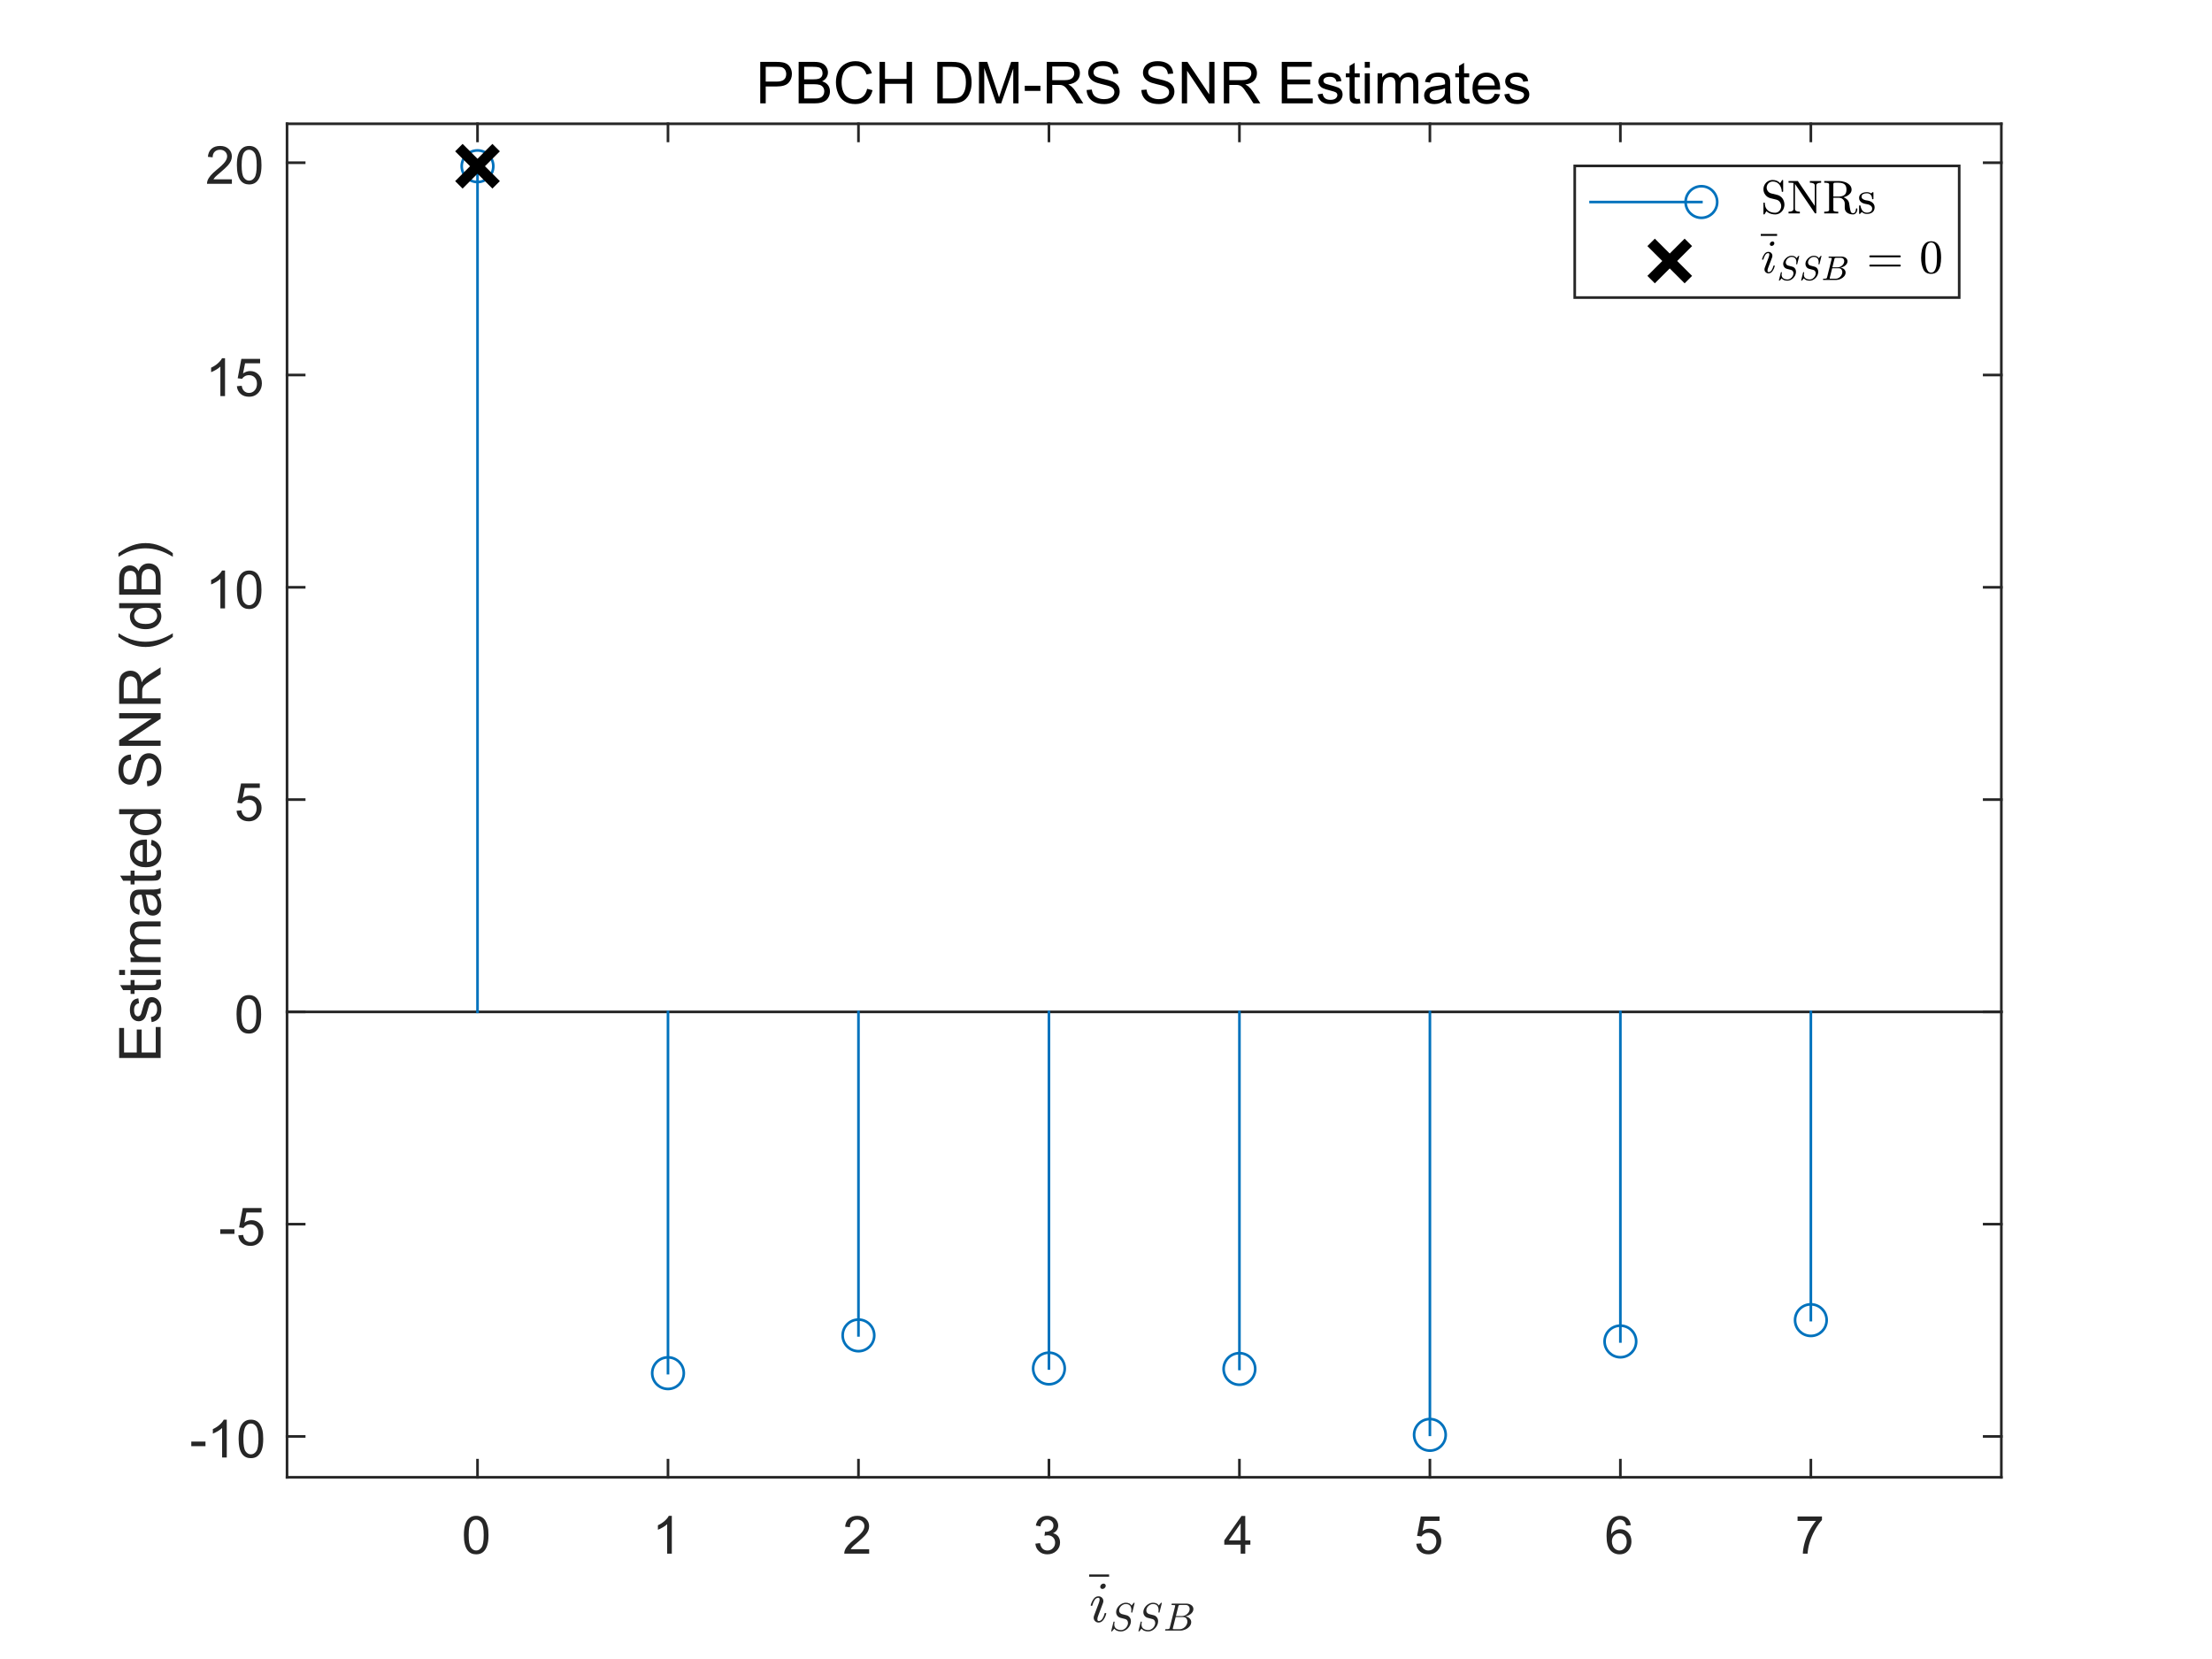 <?xml version="1.0"?>
<!DOCTYPE svg PUBLIC '-//W3C//DTD SVG 1.0//EN'
          'http://www.w3.org/TR/2001/REC-SVG-20010904/DTD/svg10.dtd'>
<svg xmlns:xlink="http://www.w3.org/1999/xlink" style="fill-opacity:1; color-rendering:auto; color-interpolation:auto; text-rendering:auto; stroke:black; stroke-linecap:square; stroke-miterlimit:10; shape-rendering:auto; stroke-opacity:1; fill:black; stroke-dasharray:none; font-weight:normal; stroke-width:1; font-family:'Dialog'; font-style:normal; stroke-linejoin:miter; font-size:12px; stroke-dashoffset:0; image-rendering:auto;" width="840" height="630" xmlns="http://www.w3.org/2000/svg"
><rect width="100%" height="100%" fill="#808080" stroke="none"/><!--Generated by the Batik Graphics2D SVG Generator--><defs id="genericDefs"
  /><g
  ><defs id="defs1"
    ><clipPath clipPathUnits="userSpaceOnUse" id="clipPath1"
      ><path d="M0 0 L840 0 L840 630 L0 630 L0 0 Z"
      /></clipPath
    ></defs
    ><g style="fill:white; stroke:white;"
    ><rect x="0" y="0" width="840" style="clip-path:url(#clipPath1); stroke:none;" height="630"
    /></g
    ><g style="fill:white; text-rendering:optimizeSpeed; color-rendering:optimizeSpeed; image-rendering:optimizeSpeed; shape-rendering:crispEdges; stroke:white; color-interpolation:sRGB;"
    ><rect x="0" width="840" height="630" y="0" style="stroke:none;"
      /><path style="stroke:none;" d="M109 561 L760 561 L760 47 L109 47 Z"
    /></g
    ><g style="fill:rgb(38,38,38); text-rendering:geometricPrecision; color-rendering:optimizeQuality; image-rendering:optimizeQuality; stroke-linejoin:round; stroke:rgb(38,38,38); color-interpolation:linearRGB;"
    ><line y2="47" style="fill:none;" x1="109" x2="109" y1="561"
      /><line y2="47" style="fill:none;" x1="760" x2="760" y1="561"
      /><line y2="545.487" style="fill:none;" x1="109" x2="115.51" y1="545.487"
      /><line y2="464.871" style="fill:none;" x1="109" x2="115.51" y1="464.871"
      /><line y2="384.255" style="fill:none;" x1="109" x2="115.51" y1="384.255"
      /><line y2="303.64" style="fill:none;" x1="109" x2="115.51" y1="303.64"
      /><line y2="223.024" style="fill:none;" x1="109" x2="115.51" y1="223.024"
      /><line y2="142.409" style="fill:none;" x1="109" x2="115.51" y1="142.409"
      /><line y2="61.793" style="fill:none;" x1="109" x2="115.51" y1="61.793"
      /><line y2="545.487" style="fill:none;" x1="760" x2="753.49" y1="545.487"
      /><line y2="464.871" style="fill:none;" x1="760" x2="753.49" y1="464.871"
      /><line y2="384.255" style="fill:none;" x1="760" x2="753.49" y1="384.255"
      /><line y2="303.64" style="fill:none;" x1="760" x2="753.49" y1="303.64"
      /><line y2="223.024" style="fill:none;" x1="760" x2="753.49" y1="223.024"
      /><line y2="142.409" style="fill:none;" x1="760" x2="753.49" y1="142.409"
      /><line y2="61.793" style="fill:none;" x1="760" x2="753.49" y1="61.793"
    /></g
    ><g transform="translate(101,545.487)" style="font-size:20px; fill:rgb(38,38,38); text-rendering:geometricPrecision; color-rendering:optimizeQuality; image-rendering:optimizeQuality; stroke:rgb(38,38,38); color-interpolation:linearRGB;"
    ><path style="stroke:none;" d="M-28.359 3.703 L-28.359 1.938 L-22.969 1.938 L-22.969 3.703 L-28.359 3.703 ZM-14.887 8 L-16.652 8 L-16.652 -3.203 Q-17.277 -2.594 -18.309 -1.992 Q-19.34 -1.391 -20.168 -1.078 L-20.168 -2.781 Q-18.684 -3.469 -17.582 -4.461 Q-16.48 -5.453 -16.027 -6.375 L-14.887 -6.375 L-14.887 8 ZM-10.389 0.938 Q-10.389 -1.594 -9.865 -3.148 Q-9.342 -4.703 -8.31 -5.539 Q-7.279 -6.375 -5.717 -6.375 Q-4.561 -6.375 -3.693 -5.914 Q-2.826 -5.453 -2.264 -4.578 Q-1.701 -3.703 -1.373 -2.445 Q-1.045 -1.188 -1.045 0.938 Q-1.045 3.453 -1.568 5 Q-2.092 6.547 -3.115 7.398 Q-4.139 8.25 -5.717 8.25 Q-7.795 8.25 -8.967 6.766 Q-10.389 4.969 -10.389 0.938 ZM-8.576 0.938 Q-8.576 4.469 -7.756 5.633 Q-6.936 6.797 -5.717 6.797 Q-4.514 6.797 -3.686 5.625 Q-2.857 4.453 -2.857 0.938 Q-2.857 -2.594 -3.686 -3.758 Q-4.514 -4.922 -5.732 -4.922 Q-6.951 -4.922 -7.67 -3.891 Q-8.576 -2.594 -8.576 0.938 Z"
    /></g
    ><g transform="translate(101,464.871)" style="font-size:20px; fill:rgb(38,38,38); text-rendering:geometricPrecision; color-rendering:optimizeQuality; image-rendering:optimizeQuality; stroke:rgb(38,38,38); color-interpolation:linearRGB;"
    ><path style="stroke:none;" d="M-17.359 3.703 L-17.359 1.938 L-11.969 1.938 L-11.969 3.703 L-17.359 3.703 ZM-10.512 4.25 L-8.668 4.094 Q-8.465 5.438 -7.715 6.117 Q-6.965 6.797 -5.902 6.797 Q-4.637 6.797 -3.762 5.844 Q-2.887 4.891 -2.887 3.297 Q-2.887 1.797 -3.731 0.93 Q-4.574 0.062 -5.934 0.062 Q-6.793 0.062 -7.473 0.445 Q-8.152 0.828 -8.543 1.453 L-10.199 1.234 L-8.809 -6.125 L-1.684 -6.125 L-1.684 -4.438 L-7.402 -4.438 L-8.168 -0.594 Q-6.887 -1.5 -5.465 -1.5 Q-3.59 -1.5 -2.301 -0.195 Q-1.012 1.109 -1.012 3.141 Q-1.012 5.094 -2.152 6.5 Q-3.527 8.25 -5.902 8.25 Q-7.856 8.25 -9.098 7.156 Q-10.34 6.062 -10.512 4.25 Z"
    /></g
    ><g transform="translate(101,384.255)" style="font-size:20px; fill:rgb(38,38,38); text-rendering:geometricPrecision; color-rendering:optimizeQuality; image-rendering:optimizeQuality; stroke:rgb(38,38,38); color-interpolation:linearRGB;"
    ><path style="stroke:none;" d="M-11.172 0.938 Q-11.172 -1.594 -10.648 -3.148 Q-10.125 -4.703 -9.094 -5.539 Q-8.062 -6.375 -6.5 -6.375 Q-5.344 -6.375 -4.477 -5.914 Q-3.609 -5.453 -3.047 -4.578 Q-2.484 -3.703 -2.156 -2.445 Q-1.828 -1.188 -1.828 0.938 Q-1.828 3.453 -2.352 5 Q-2.875 6.547 -3.898 7.398 Q-4.922 8.25 -6.5 8.25 Q-8.578 8.25 -9.75 6.766 Q-11.172 4.969 -11.172 0.938 ZM-9.359 0.938 Q-9.359 4.469 -8.539 5.633 Q-7.719 6.797 -6.5 6.797 Q-5.297 6.797 -4.469 5.625 Q-3.641 4.453 -3.641 0.938 Q-3.641 -2.594 -4.469 -3.758 Q-5.297 -4.922 -6.516 -4.922 Q-7.734 -4.922 -8.453 -3.891 Q-9.359 -2.594 -9.359 0.938 Z"
    /></g
    ><g transform="translate(101,303.64)" style="font-size:20px; fill:rgb(38,38,38); text-rendering:geometricPrecision; color-rendering:optimizeQuality; image-rendering:optimizeQuality; stroke:rgb(38,38,38); color-interpolation:linearRGB;"
    ><path style="stroke:none;" d="M-11.172 4.25 L-9.328 4.094 Q-9.125 5.438 -8.375 6.117 Q-7.625 6.797 -6.562 6.797 Q-5.297 6.797 -4.422 5.844 Q-3.547 4.891 -3.547 3.297 Q-3.547 1.797 -4.391 0.93 Q-5.234 0.062 -6.594 0.062 Q-7.453 0.062 -8.133 0.445 Q-8.812 0.828 -9.203 1.453 L-10.859 1.234 L-9.469 -6.125 L-2.344 -6.125 L-2.344 -4.438 L-8.062 -4.438 L-8.828 -0.594 Q-7.547 -1.5 -6.125 -1.5 Q-4.25 -1.5 -2.961 -0.195 Q-1.672 1.109 -1.672 3.141 Q-1.672 5.094 -2.812 6.5 Q-4.188 8.25 -6.562 8.25 Q-8.516 8.25 -9.758 7.156 Q-11 6.062 -11.172 4.25 Z"
    /></g
    ><g transform="translate(101,223.024)" style="font-size:20px; fill:rgb(38,38,38); text-rendering:geometricPrecision; color-rendering:optimizeQuality; image-rendering:optimizeQuality; stroke:rgb(38,38,38); color-interpolation:linearRGB;"
    ><path style="stroke:none;" d="M-15.547 8 L-17.312 8 L-17.312 -3.203 Q-17.938 -2.594 -18.969 -1.992 Q-20 -1.391 -20.828 -1.078 L-20.828 -2.781 Q-19.344 -3.469 -18.242 -4.461 Q-17.141 -5.453 -16.688 -6.375 L-15.547 -6.375 L-15.547 8 ZM-11.049 0.938 Q-11.049 -1.594 -10.525 -3.148 Q-10.002 -4.703 -8.971 -5.539 Q-7.939 -6.375 -6.377 -6.375 Q-5.221 -6.375 -4.354 -5.914 Q-3.486 -5.453 -2.924 -4.578 Q-2.361 -3.703 -2.033 -2.445 Q-1.705 -1.188 -1.705 0.938 Q-1.705 3.453 -2.228 5 Q-2.752 6.547 -3.775 7.398 Q-4.799 8.25 -6.377 8.25 Q-8.455 8.25 -9.627 6.766 Q-11.049 4.969 -11.049 0.938 ZM-9.236 0.938 Q-9.236 4.469 -8.416 5.633 Q-7.596 6.797 -6.377 6.797 Q-5.174 6.797 -4.346 5.625 Q-3.518 4.453 -3.518 0.938 Q-3.518 -2.594 -4.346 -3.758 Q-5.174 -4.922 -6.393 -4.922 Q-7.611 -4.922 -8.33 -3.891 Q-9.236 -2.594 -9.236 0.938 Z"
    /></g
    ><g transform="translate(101,142.409)" style="font-size:20px; fill:rgb(38,38,38); text-rendering:geometricPrecision; color-rendering:optimizeQuality; image-rendering:optimizeQuality; stroke:rgb(38,38,38); color-interpolation:linearRGB;"
    ><path style="stroke:none;" d="M-15.547 8 L-17.312 8 L-17.312 -3.203 Q-17.938 -2.594 -18.969 -1.992 Q-20 -1.391 -20.828 -1.078 L-20.828 -2.781 Q-19.344 -3.469 -18.242 -4.461 Q-17.141 -5.453 -16.688 -6.375 L-15.547 -6.375 L-15.547 8 ZM-11.049 4.25 L-9.205 4.094 Q-9.002 5.438 -8.252 6.117 Q-7.502 6.797 -6.439 6.797 Q-5.174 6.797 -4.299 5.844 Q-3.424 4.891 -3.424 3.297 Q-3.424 1.797 -4.268 0.93 Q-5.111 0.062 -6.471 0.062 Q-7.33 0.062 -8.01 0.445 Q-8.69 0.828 -9.08 1.453 L-10.736 1.234 L-9.346 -6.125 L-2.221 -6.125 L-2.221 -4.438 L-7.939 -4.438 L-8.705 -0.594 Q-7.424 -1.5 -6.002 -1.5 Q-4.127 -1.5 -2.838 -0.195 Q-1.549 1.109 -1.549 3.141 Q-1.549 5.094 -2.689 6.5 Q-4.064 8.25 -6.439 8.25 Q-8.393 8.25 -9.635 7.156 Q-10.877 6.062 -11.049 4.25 Z"
    /></g
    ><g transform="translate(101,61.793)" style="font-size:20px; fill:rgb(38,38,38); text-rendering:geometricPrecision; color-rendering:optimizeQuality; image-rendering:optimizeQuality; stroke:rgb(38,38,38); color-interpolation:linearRGB;"
    ><path style="stroke:none;" d="M-12.938 6.312 L-12.938 8 L-22.391 8 Q-22.406 7.359 -22.188 6.781 Q-21.828 5.812 -21.031 4.875 Q-20.234 3.938 -18.734 2.703 Q-16.391 0.797 -15.57 -0.32 Q-14.75 -1.438 -14.75 -2.438 Q-14.75 -3.484 -15.5 -4.203 Q-16.25 -4.922 -17.453 -4.922 Q-18.719 -4.922 -19.484 -4.156 Q-20.25 -3.391 -20.25 -2.047 L-22.062 -2.234 Q-21.875 -4.25 -20.664 -5.312 Q-19.453 -6.375 -17.406 -6.375 Q-15.359 -6.375 -14.156 -5.234 Q-12.953 -4.094 -12.953 -2.406 Q-12.953 -1.547 -13.305 -0.711 Q-13.656 0.125 -14.469 1.039 Q-15.281 1.953 -17.172 3.562 Q-18.766 4.891 -19.211 5.359 Q-19.656 5.828 -19.953 6.312 L-12.938 6.312 ZM-11.049 0.938 Q-11.049 -1.594 -10.525 -3.148 Q-10.002 -4.703 -8.971 -5.539 Q-7.939 -6.375 -6.377 -6.375 Q-5.221 -6.375 -4.354 -5.914 Q-3.486 -5.453 -2.924 -4.578 Q-2.361 -3.703 -2.033 -2.445 Q-1.705 -1.188 -1.705 0.938 Q-1.705 3.453 -2.228 5 Q-2.752 6.547 -3.775 7.398 Q-4.799 8.25 -6.377 8.25 Q-8.455 8.25 -9.627 6.766 Q-11.049 4.969 -11.049 0.938 ZM-9.236 0.938 Q-9.236 4.469 -8.416 5.633 Q-7.596 6.797 -6.377 6.797 Q-5.174 6.797 -4.346 5.625 Q-3.518 4.453 -3.518 0.938 Q-3.518 -2.594 -4.346 -3.758 Q-5.174 -4.922 -6.393 -4.922 Q-7.611 -4.922 -8.33 -3.891 Q-9.236 -2.594 -9.236 0.938 Z"
    /></g
    ><g transform="translate(66,304) rotate(-90)" style="font-size:22px; fill:rgb(38,38,38); text-rendering:geometricPrecision; color-rendering:optimizeQuality; image-rendering:optimizeQuality; stroke:rgb(38,38,38); color-interpolation:linearRGB;"
    ><path style="stroke:none;" d="M-97.766 -5 L-97.766 -20.75 L-86.375 -20.75 L-86.375 -18.891 L-95.672 -18.891 L-95.672 -14.062 L-86.969 -14.062 L-86.969 -12.219 L-95.672 -12.219 L-95.672 -6.859 L-86 -6.859 L-86 -5 L-97.766 -5 ZM-84.154 -8.406 L-82.232 -8.703 Q-82.076 -7.562 -81.342 -6.945 Q-80.607 -6.328 -79.279 -6.328 Q-77.951 -6.328 -77.303 -6.875 Q-76.654 -7.422 -76.654 -8.141 Q-76.654 -8.797 -77.232 -9.172 Q-77.623 -9.438 -79.201 -9.828 Q-81.342 -10.375 -82.162 -10.766 Q-82.982 -11.156 -83.404 -11.852 Q-83.826 -12.547 -83.826 -13.375 Q-83.826 -14.141 -83.475 -14.789 Q-83.123 -15.438 -82.529 -15.875 Q-82.076 -16.203 -81.295 -16.438 Q-80.514 -16.672 -79.623 -16.672 Q-78.279 -16.672 -77.264 -16.281 Q-76.248 -15.891 -75.764 -15.234 Q-75.279 -14.578 -75.107 -13.469 L-76.998 -13.203 Q-77.123 -14.094 -77.74 -14.586 Q-78.357 -15.078 -79.482 -15.078 Q-80.826 -15.078 -81.389 -14.641 Q-81.951 -14.203 -81.951 -13.609 Q-81.951 -13.234 -81.717 -12.922 Q-81.482 -12.609 -80.982 -12.406 Q-80.686 -12.312 -79.279 -11.922 Q-77.217 -11.375 -76.404 -11.023 Q-75.592 -10.672 -75.131 -10.008 Q-74.67 -9.344 -74.67 -8.359 Q-74.67 -7.391 -75.232 -6.531 Q-75.795 -5.672 -76.865 -5.203 Q-77.936 -4.734 -79.279 -4.734 Q-81.498 -4.734 -82.662 -5.664 Q-83.826 -6.594 -84.154 -8.406 ZM-68.154 -6.734 L-67.873 -5.016 Q-68.686 -4.844 -69.342 -4.844 Q-70.389 -4.844 -70.967 -5.18 Q-71.545 -5.516 -71.779 -6.055 Q-72.014 -6.594 -72.014 -8.344 L-72.014 -14.906 L-73.436 -14.906 L-73.436 -16.406 L-72.014 -16.406 L-72.014 -19.234 L-70.092 -20.391 L-70.092 -16.406 L-68.154 -16.406 L-68.154 -14.906 L-70.092 -14.906 L-70.092 -8.234 Q-70.092 -7.406 -69.99 -7.172 Q-69.889 -6.938 -69.662 -6.797 Q-69.436 -6.656 -68.998 -6.656 Q-68.686 -6.656 -68.154 -6.734 ZM-66.245 -18.531 L-66.245 -20.75 L-64.323 -20.75 L-64.323 -18.531 L-66.245 -18.531 ZM-66.245 -5 L-66.245 -16.406 L-64.323 -16.406 L-64.323 -5 L-66.245 -5 ZM-61.373 -5 L-61.373 -16.406 L-59.639 -16.406 L-59.639 -14.812 Q-59.107 -15.641 -58.217 -16.156 Q-57.326 -16.672 -56.185 -16.672 Q-54.92 -16.672 -54.107 -16.141 Q-53.295 -15.609 -52.967 -14.672 Q-51.607 -16.672 -49.435 -16.672 Q-47.748 -16.672 -46.834 -15.727 Q-45.92 -14.781 -45.92 -12.828 L-45.92 -5 L-47.842 -5 L-47.842 -12.188 Q-47.842 -13.344 -48.029 -13.859 Q-48.217 -14.375 -48.709 -14.68 Q-49.201 -14.984 -49.873 -14.984 Q-51.076 -14.984 -51.873 -14.188 Q-52.67 -13.391 -52.67 -11.625 L-52.67 -5 L-54.592 -5 L-54.592 -12.406 Q-54.592 -13.703 -55.068 -14.344 Q-55.545 -14.984 -56.623 -14.984 Q-57.435 -14.984 -58.131 -14.555 Q-58.826 -14.125 -59.131 -13.305 Q-59.435 -12.484 -59.435 -10.922 L-59.435 -5 L-61.373 -5 ZM-35.609 -6.406 Q-36.672 -5.5 -37.672 -5.117 Q-38.672 -4.734 -39.812 -4.734 Q-41.688 -4.734 -42.695 -5.656 Q-43.703 -6.578 -43.703 -8.016 Q-43.703 -8.844 -43.32 -9.539 Q-42.938 -10.234 -42.32 -10.648 Q-41.703 -11.062 -40.938 -11.281 Q-40.359 -11.438 -39.219 -11.578 Q-36.875 -11.859 -35.766 -12.234 Q-35.75 -12.641 -35.75 -12.75 Q-35.75 -13.922 -36.297 -14.406 Q-37.047 -15.062 -38.5 -15.062 Q-39.875 -15.062 -40.523 -14.586 Q-41.172 -14.109 -41.484 -12.891 L-43.375 -13.156 Q-43.109 -14.375 -42.523 -15.117 Q-41.938 -15.859 -40.82 -16.266 Q-39.703 -16.672 -38.219 -16.672 Q-36.766 -16.672 -35.852 -16.328 Q-34.938 -15.984 -34.508 -15.461 Q-34.078 -14.938 -33.906 -14.141 Q-33.812 -13.641 -33.812 -12.359 L-33.812 -9.781 Q-33.812 -7.078 -33.688 -6.367 Q-33.562 -5.656 -33.203 -5 L-35.219 -5 Q-35.516 -5.609 -35.609 -6.406 ZM-35.766 -10.719 Q-36.812 -10.297 -38.922 -10 Q-40.109 -9.828 -40.609 -9.609 Q-41.109 -9.391 -41.375 -8.977 Q-41.641 -8.562 -41.641 -8.062 Q-41.641 -7.281 -41.055 -6.766 Q-40.469 -6.25 -39.344 -6.25 Q-38.219 -6.25 -37.352 -6.742 Q-36.484 -7.234 -36.078 -8.078 Q-35.766 -8.734 -35.766 -10.016 L-35.766 -10.719 ZM-26.593 -6.734 L-26.311 -5.016 Q-27.124 -4.844 -27.78 -4.844 Q-28.827 -4.844 -29.405 -5.18 Q-29.983 -5.516 -30.218 -6.055 Q-30.452 -6.594 -30.452 -8.344 L-30.452 -14.906 L-31.874 -14.906 L-31.874 -16.406 L-30.452 -16.406 L-30.452 -19.234 L-28.53 -20.391 L-28.53 -16.406 L-26.593 -16.406 L-26.593 -14.906 L-28.53 -14.906 L-28.53 -8.234 Q-28.53 -7.406 -28.429 -7.172 Q-28.327 -6.938 -28.101 -6.797 Q-27.874 -6.656 -27.436 -6.656 Q-27.124 -6.656 -26.593 -6.734 ZM-16.887 -8.672 L-14.887 -8.422 Q-15.371 -6.672 -16.645 -5.703 Q-17.918 -4.734 -19.918 -4.734 Q-22.418 -4.734 -23.879 -6.281 Q-25.34 -7.828 -25.34 -10.609 Q-25.34 -13.484 -23.863 -15.078 Q-22.387 -16.672 -20.012 -16.672 Q-17.73 -16.672 -16.277 -15.109 Q-14.824 -13.547 -14.824 -10.719 Q-14.824 -10.547 -14.84 -10.203 L-23.355 -10.203 Q-23.246 -8.328 -22.285 -7.328 Q-21.324 -6.328 -19.902 -6.328 Q-18.84 -6.328 -18.09 -6.891 Q-17.34 -7.453 -16.887 -8.672 ZM-23.246 -11.797 L-16.871 -11.797 Q-16.996 -13.234 -17.605 -13.953 Q-18.527 -15.078 -19.996 -15.078 Q-21.324 -15.078 -22.23 -14.188 Q-23.137 -13.297 -23.246 -11.797 ZM-5.058 -5 L-5.058 -6.438 Q-6.151 -4.734 -8.261 -4.734 Q-9.62 -4.734 -10.761 -5.492 Q-11.901 -6.25 -12.534 -7.594 Q-13.167 -8.938 -13.167 -10.688 Q-13.167 -12.406 -12.597 -13.797 Q-12.026 -15.188 -10.886 -15.93 Q-9.745 -16.672 -8.339 -16.672 Q-7.308 -16.672 -6.503 -16.234 Q-5.698 -15.797 -5.198 -15.094 L-5.198 -20.75 L-3.276 -20.75 L-3.276 -5 L-5.058 -5 ZM-11.183 -10.688 Q-11.183 -8.5 -10.253 -7.414 Q-9.323 -6.328 -8.073 -6.328 Q-6.808 -6.328 -5.917 -7.367 Q-5.026 -8.406 -5.026 -10.531 Q-5.026 -12.875 -5.933 -13.969 Q-6.839 -15.062 -8.151 -15.062 Q-9.448 -15.062 -10.315 -14.008 Q-11.183 -12.953 -11.183 -10.688 ZM5.415 -10.062 L7.384 -10.234 Q7.524 -9.047 8.032 -8.289 Q8.54 -7.531 9.618 -7.062 Q10.696 -6.594 12.04 -6.594 Q13.227 -6.594 14.142 -6.953 Q15.056 -7.312 15.501 -7.93 Q15.946 -8.547 15.946 -9.281 Q15.946 -10.016 15.517 -10.57 Q15.087 -11.125 14.102 -11.5 Q13.462 -11.75 11.29 -12.266 Q9.118 -12.781 8.259 -13.25 Q7.134 -13.844 6.579 -14.719 Q6.024 -15.594 6.024 -16.672 Q6.024 -17.875 6.696 -18.906 Q7.368 -19.938 8.673 -20.477 Q9.977 -21.016 11.571 -21.016 Q13.321 -21.016 14.657 -20.453 Q15.993 -19.891 16.712 -18.797 Q17.431 -17.703 17.477 -16.312 L15.477 -16.156 Q15.321 -17.656 14.392 -18.422 Q13.462 -19.188 11.649 -19.188 Q9.759 -19.188 8.892 -18.492 Q8.024 -17.797 8.024 -16.812 Q8.024 -15.969 8.649 -15.422 Q9.243 -14.875 11.782 -14.297 Q14.321 -13.719 15.274 -13.297 Q16.649 -12.656 17.306 -11.688 Q17.962 -10.719 17.962 -9.453 Q17.962 -8.188 17.235 -7.078 Q16.509 -5.969 15.165 -5.352 Q13.821 -4.734 12.134 -4.734 Q9.993 -4.734 8.548 -5.359 Q7.103 -5.984 6.282 -7.234 Q5.462 -8.484 5.415 -10.062 ZM20.776 -5 L20.776 -20.75 L22.917 -20.75 L31.183 -8.391 L31.183 -20.75 L33.183 -20.75 L33.183 -5 L31.058 -5 L22.776 -17.375 L22.776 -5 L20.776 -5 ZM36.727 -5 L36.727 -20.75 L43.711 -20.75 Q45.805 -20.75 46.906 -20.328 Q48.008 -19.906 48.656 -18.828 Q49.305 -17.75 49.305 -16.453 Q49.305 -14.781 48.227 -13.633 Q47.148 -12.484 44.883 -12.172 Q45.695 -11.766 46.133 -11.375 Q47.039 -10.547 47.867 -9.281 L50.602 -5 L47.977 -5 L45.898 -8.281 Q44.977 -9.688 44.391 -10.445 Q43.805 -11.203 43.336 -11.5 Q42.867 -11.797 42.383 -11.922 Q42.023 -12 41.227 -12 L38.805 -12 L38.805 -5 L36.727 -5 ZM38.805 -13.797 L43.289 -13.797 Q44.711 -13.797 45.516 -14.094 Q46.32 -14.391 46.742 -15.039 Q47.164 -15.688 47.164 -16.453 Q47.164 -17.562 46.352 -18.289 Q45.539 -19.016 43.789 -19.016 L38.805 -19.016 L38.805 -13.797 ZM62.133 -0.375 Q60.539 -2.391 59.43 -5.094 Q58.32 -7.797 58.32 -10.703 Q58.32 -13.266 59.148 -15.609 Q60.117 -18.328 62.133 -21.016 L63.523 -21.016 Q62.227 -18.781 61.805 -17.828 Q61.148 -16.344 60.773 -14.734 Q60.305 -12.719 60.305 -10.688 Q60.305 -5.531 63.523 -0.375 L62.133 -0.375 ZM73.178 -5 L73.178 -6.438 Q72.084 -4.734 69.975 -4.734 Q68.615 -4.734 67.475 -5.492 Q66.334 -6.25 65.701 -7.594 Q65.068 -8.938 65.068 -10.688 Q65.068 -12.406 65.639 -13.797 Q66.209 -15.188 67.35 -15.93 Q68.49 -16.672 69.897 -16.672 Q70.928 -16.672 71.732 -16.234 Q72.537 -15.797 73.037 -15.094 L73.037 -20.75 L74.959 -20.75 L74.959 -5 L73.178 -5 ZM67.053 -10.688 Q67.053 -8.5 67.982 -7.414 Q68.912 -6.328 70.162 -6.328 Q71.428 -6.328 72.318 -7.367 Q73.209 -8.406 73.209 -10.531 Q73.209 -12.875 72.303 -13.969 Q71.397 -15.062 70.084 -15.062 Q68.787 -15.062 67.92 -14.008 Q67.053 -12.953 67.053 -10.688 ZM78.163 -5 L78.163 -20.75 L84.069 -20.75 Q85.882 -20.75 86.968 -20.273 Q88.054 -19.797 88.671 -18.805 Q89.288 -17.812 89.288 -16.719 Q89.288 -15.703 88.741 -14.812 Q88.194 -13.922 87.085 -13.375 Q88.522 -12.953 89.288 -11.945 Q90.054 -10.938 90.054 -9.562 Q90.054 -8.453 89.585 -7.508 Q89.116 -6.562 88.429 -6.047 Q87.741 -5.531 86.71 -5.266 Q85.679 -5 84.163 -5 L78.163 -5 ZM80.257 -14.125 L83.647 -14.125 Q85.038 -14.125 85.647 -14.312 Q86.444 -14.547 86.843 -15.094 Q87.241 -15.641 87.241 -16.469 Q87.241 -17.25 86.866 -17.852 Q86.491 -18.453 85.796 -18.672 Q85.101 -18.891 83.397 -18.891 L80.257 -18.891 L80.257 -14.125 ZM80.257 -6.859 L84.163 -6.859 Q85.179 -6.859 85.585 -6.938 Q86.304 -7.062 86.788 -7.367 Q87.272 -7.672 87.585 -8.242 Q87.897 -8.812 87.897 -9.562 Q87.897 -10.453 87.444 -11.102 Q86.991 -11.75 86.194 -12.008 Q85.397 -12.266 83.897 -12.266 L80.257 -12.266 L80.257 -6.859 ZM93.946 -0.375 L92.556 -0.375 Q95.774 -5.531 95.774 -10.688 Q95.774 -12.719 95.306 -14.703 Q94.946 -16.312 94.29 -17.797 Q93.868 -18.766 92.556 -21.016 L93.946 -21.016 Q95.962 -18.328 96.931 -15.609 Q97.759 -13.266 97.759 -10.703 Q97.759 -7.797 96.649 -5.094 Q95.54 -2.391 93.946 -0.375 Z"
    /></g
    ><g transform="translate(434.5,44.25)" style="text-rendering:geometricPrecision; font-size:22px; color-interpolation:linearRGB; color-rendering:optimizeQuality; image-rendering:optimizeQuality;"
    ><path style="stroke:none;" d="M-145.797 -5 L-145.797 -20.75 L-139.859 -20.75 Q-138.297 -20.75 -137.469 -20.594 Q-136.312 -20.406 -135.523 -19.859 Q-134.734 -19.312 -134.258 -18.336 Q-133.781 -17.359 -133.781 -16.188 Q-133.781 -14.188 -135.062 -12.797 Q-136.344 -11.406 -139.672 -11.406 L-143.719 -11.406 L-143.719 -5 L-145.797 -5 ZM-143.719 -13.266 L-139.641 -13.266 Q-137.625 -13.266 -136.781 -14.016 Q-135.938 -14.766 -135.938 -16.125 Q-135.938 -17.125 -136.43 -17.828 Q-136.922 -18.531 -137.75 -18.75 Q-138.266 -18.891 -139.688 -18.891 L-143.719 -18.891 L-143.719 -13.266 ZM-131.217 -5 L-131.217 -20.75 L-125.311 -20.75 Q-123.498 -20.75 -122.412 -20.273 Q-121.326 -19.797 -120.709 -18.805 Q-120.092 -17.812 -120.092 -16.719 Q-120.092 -15.703 -120.639 -14.812 Q-121.186 -13.922 -122.295 -13.375 Q-120.857 -12.953 -120.092 -11.945 Q-119.326 -10.938 -119.326 -9.562 Q-119.326 -8.453 -119.795 -7.508 Q-120.264 -6.562 -120.951 -6.047 Q-121.639 -5.531 -122.67 -5.266 Q-123.701 -5 -125.217 -5 L-131.217 -5 ZM-129.123 -14.125 L-125.732 -14.125 Q-124.342 -14.125 -123.732 -14.312 Q-122.936 -14.547 -122.537 -15.094 Q-122.139 -15.641 -122.139 -16.469 Q-122.139 -17.25 -122.514 -17.852 Q-122.889 -18.453 -123.584 -18.672 Q-124.279 -18.891 -125.982 -18.891 L-129.123 -18.891 L-129.123 -14.125 ZM-129.123 -6.859 L-125.217 -6.859 Q-124.201 -6.859 -123.795 -6.938 Q-123.076 -7.062 -122.592 -7.367 Q-122.107 -7.672 -121.795 -8.242 Q-121.482 -8.812 -121.482 -9.562 Q-121.482 -10.453 -121.936 -11.102 Q-122.389 -11.75 -123.186 -12.008 Q-123.982 -12.266 -125.482 -12.266 L-129.123 -12.266 L-129.123 -6.859 ZM-105.215 -10.516 L-103.137 -10 Q-103.793 -7.422 -105.496 -6.078 Q-107.199 -4.734 -109.652 -4.734 Q-112.199 -4.734 -113.793 -5.773 Q-115.387 -6.812 -116.223 -8.773 Q-117.059 -10.734 -117.059 -13 Q-117.059 -15.453 -116.121 -17.281 Q-115.184 -19.109 -113.441 -20.062 Q-111.699 -21.016 -109.621 -21.016 Q-107.262 -21.016 -105.652 -19.812 Q-104.043 -18.609 -103.402 -16.438 L-105.449 -15.953 Q-105.996 -17.672 -107.043 -18.453 Q-108.09 -19.234 -109.668 -19.234 Q-111.481 -19.234 -112.699 -18.367 Q-113.918 -17.5 -114.41 -16.031 Q-114.902 -14.562 -114.902 -13 Q-114.902 -11 -114.316 -9.5 Q-113.731 -8 -112.496 -7.258 Q-111.262 -6.516 -109.824 -6.516 Q-108.074 -6.516 -106.863 -7.523 Q-105.652 -8.531 -105.215 -10.516 ZM-100.499 -5 L-100.499 -20.75 L-98.421 -20.75 L-98.421 -14.281 L-90.233 -14.281 L-90.233 -20.75 L-88.155 -20.75 L-88.155 -5 L-90.233 -5 L-90.233 -12.422 L-98.421 -12.422 L-98.421 -5 L-100.499 -5 ZM-78.561 -5 L-78.561 -20.75 L-73.14 -20.75 Q-71.311 -20.75 -70.343 -20.516 Q-68.983 -20.219 -68.03 -19.391 Q-66.78 -18.344 -66.163 -16.703 Q-65.546 -15.062 -65.546 -12.953 Q-65.546 -11.172 -65.968 -9.781 Q-66.39 -8.391 -67.046 -7.484 Q-67.702 -6.578 -68.476 -6.055 Q-69.249 -5.531 -70.351 -5.266 Q-71.452 -5 -72.89 -5 L-78.561 -5 ZM-76.483 -6.859 L-73.124 -6.859 Q-71.561 -6.859 -70.679 -7.148 Q-69.796 -7.438 -69.265 -7.969 Q-68.53 -8.703 -68.116 -9.953 Q-67.702 -11.203 -67.702 -13 Q-67.702 -15.469 -68.507 -16.789 Q-69.311 -18.109 -70.483 -18.562 Q-71.311 -18.891 -73.171 -18.891 L-76.483 -18.891 L-76.483 -6.859 ZM-62.736 -5 L-62.736 -20.75 L-59.611 -20.75 L-55.877 -9.594 Q-55.361 -8.047 -55.127 -7.266 Q-54.861 -8.125 -54.283 -9.797 L-50.518 -20.75 L-47.721 -20.75 L-47.721 -5 L-49.721 -5 L-49.721 -18.188 L-54.299 -5 L-56.174 -5 L-60.736 -18.406 L-60.736 -5 L-62.736 -5 ZM-45.348 -9.734 L-45.348 -11.672 L-39.41 -11.672 L-39.41 -9.734 L-45.348 -9.734 ZM-36.99 -5 L-36.99 -20.75 L-30.006 -20.75 Q-27.912 -20.75 -26.811 -20.328 Q-25.709 -19.906 -25.061 -18.828 Q-24.412 -17.75 -24.412 -16.453 Q-24.412 -14.781 -25.49 -13.633 Q-26.568 -12.484 -28.834 -12.172 Q-28.021 -11.766 -27.584 -11.375 Q-26.678 -10.547 -25.85 -9.281 L-23.115 -5 L-25.74 -5 L-27.818 -8.281 Q-28.74 -9.688 -29.326 -10.445 Q-29.912 -11.203 -30.381 -11.5 Q-30.85 -11.797 -31.334 -11.922 Q-31.693 -12 -32.49 -12 L-34.912 -12 L-34.912 -5 L-36.99 -5 ZM-34.912 -13.797 L-30.428 -13.797 Q-29.006 -13.797 -28.201 -14.094 Q-27.396 -14.391 -26.975 -15.039 Q-26.553 -15.688 -26.553 -16.453 Q-26.553 -17.562 -27.365 -18.289 Q-28.178 -19.016 -29.928 -19.016 L-34.912 -19.016 L-34.912 -13.797 ZM-21.852 -10.062 L-19.884 -10.234 Q-19.743 -9.047 -19.235 -8.289 Q-18.727 -7.531 -17.649 -7.062 Q-16.571 -6.594 -15.227 -6.594 Q-14.04 -6.594 -13.126 -6.953 Q-12.212 -7.312 -11.767 -7.93 Q-11.321 -8.547 -11.321 -9.281 Q-11.321 -10.016 -11.751 -10.57 Q-12.181 -11.125 -13.165 -11.5 Q-13.806 -11.75 -15.977 -12.266 Q-18.149 -12.781 -19.009 -13.25 Q-20.134 -13.844 -20.689 -14.719 Q-21.243 -15.594 -21.243 -16.672 Q-21.243 -17.875 -20.571 -18.906 Q-19.899 -19.938 -18.595 -20.477 Q-17.29 -21.016 -15.696 -21.016 Q-13.946 -21.016 -12.61 -20.453 Q-11.274 -19.891 -10.556 -18.797 Q-9.837 -17.703 -9.79 -16.312 L-11.79 -16.156 Q-11.946 -17.656 -12.876 -18.422 Q-13.806 -19.188 -15.618 -19.188 Q-17.509 -19.188 -18.376 -18.492 Q-19.243 -17.797 -19.243 -16.812 Q-19.243 -15.969 -18.618 -15.422 Q-18.024 -14.875 -15.485 -14.297 Q-12.946 -13.719 -11.993 -13.297 Q-10.618 -12.656 -9.962 -11.688 Q-9.306 -10.719 -9.306 -9.453 Q-9.306 -8.188 -10.032 -7.078 Q-10.759 -5.969 -12.102 -5.352 Q-13.446 -4.734 -15.134 -4.734 Q-17.274 -4.734 -18.72 -5.359 Q-20.165 -5.984 -20.985 -7.234 Q-21.806 -8.484 -21.852 -10.062 ZM-1.066 -10.062 L0.902 -10.234 Q1.043 -9.047 1.551 -8.289 Q2.059 -7.531 3.137 -7.062 Q4.215 -6.594 5.559 -6.594 Q6.746 -6.594 7.66 -6.953 Q8.574 -7.312 9.02 -7.93 Q9.465 -8.547 9.465 -9.281 Q9.465 -10.016 9.035 -10.57 Q8.605 -11.125 7.621 -11.5 Q6.981 -11.75 4.809 -12.266 Q2.637 -12.781 1.777 -13.25 Q0.652 -13.844 0.098 -14.719 Q-0.457 -15.594 -0.457 -16.672 Q-0.457 -17.875 0.215 -18.906 Q0.887 -19.938 2.191 -20.477 Q3.496 -21.016 5.09 -21.016 Q6.84 -21.016 8.176 -20.453 Q9.512 -19.891 10.23 -18.797 Q10.949 -17.703 10.996 -16.312 L8.996 -16.156 Q8.84 -17.656 7.91 -18.422 Q6.981 -19.188 5.168 -19.188 Q3.277 -19.188 2.41 -18.492 Q1.543 -17.797 1.543 -16.812 Q1.543 -15.969 2.168 -15.422 Q2.762 -14.875 5.301 -14.297 Q7.84 -13.719 8.793 -13.297 Q10.168 -12.656 10.824 -11.688 Q11.48 -10.719 11.48 -9.453 Q11.48 -8.188 10.754 -7.078 Q10.027 -5.969 8.684 -5.352 Q7.34 -4.734 5.652 -4.734 Q3.512 -4.734 2.066 -5.359 Q0.621 -5.984 -0.199 -7.234 Q-1.02 -8.484 -1.066 -10.062 ZM14.295 -5 L14.295 -20.75 L16.436 -20.75 L24.701 -8.391 L24.701 -20.75 L26.701 -20.75 L26.701 -5 L24.576 -5 L16.295 -17.375 L16.295 -5 L14.295 -5 ZM30.245 -5 L30.245 -20.75 L37.23 -20.75 Q39.323 -20.75 40.425 -20.328 Q41.526 -19.906 42.175 -18.828 Q42.823 -17.75 42.823 -16.453 Q42.823 -14.781 41.745 -13.633 Q40.667 -12.484 38.401 -12.172 Q39.214 -11.766 39.651 -11.375 Q40.558 -10.547 41.386 -9.281 L44.12 -5 L41.495 -5 L39.417 -8.281 Q38.495 -9.688 37.909 -10.445 Q37.323 -11.203 36.855 -11.5 Q36.386 -11.797 35.901 -11.922 Q35.542 -12 34.745 -12 L32.323 -12 L32.323 -5 L30.245 -5 ZM32.323 -13.797 L36.808 -13.797 Q38.23 -13.797 39.034 -14.094 Q39.839 -14.391 40.261 -15.039 Q40.683 -15.688 40.683 -16.453 Q40.683 -17.562 39.87 -18.289 Q39.058 -19.016 37.308 -19.016 L32.323 -19.016 L32.323 -13.797 ZM52.245 -5 L52.245 -20.75 L63.636 -20.75 L63.636 -18.891 L54.339 -18.891 L54.339 -14.062 L63.042 -14.062 L63.042 -12.219 L54.339 -12.219 L54.339 -6.859 L64.011 -6.859 L64.011 -5 L52.245 -5 ZM65.856 -8.406 L67.778 -8.703 Q67.935 -7.562 68.669 -6.945 Q69.403 -6.328 70.731 -6.328 Q72.06 -6.328 72.708 -6.875 Q73.356 -7.422 73.356 -8.141 Q73.356 -8.797 72.778 -9.172 Q72.388 -9.438 70.81 -9.828 Q68.669 -10.375 67.849 -10.766 Q67.028 -11.156 66.606 -11.852 Q66.185 -12.547 66.185 -13.375 Q66.185 -14.141 66.536 -14.789 Q66.888 -15.438 67.481 -15.875 Q67.935 -16.203 68.716 -16.438 Q69.497 -16.672 70.388 -16.672 Q71.731 -16.672 72.747 -16.281 Q73.763 -15.891 74.247 -15.234 Q74.731 -14.578 74.903 -13.469 L73.013 -13.203 Q72.888 -14.094 72.27 -14.586 Q71.653 -15.078 70.528 -15.078 Q69.185 -15.078 68.622 -14.641 Q68.06 -14.203 68.06 -13.609 Q68.06 -13.234 68.294 -12.922 Q68.528 -12.609 69.028 -12.406 Q69.325 -12.312 70.731 -11.922 Q72.794 -11.375 73.606 -11.023 Q74.419 -10.672 74.88 -10.008 Q75.341 -9.344 75.341 -8.359 Q75.341 -7.391 74.778 -6.531 Q74.216 -5.672 73.145 -5.203 Q72.075 -4.734 70.731 -4.734 Q68.513 -4.734 67.349 -5.664 Q66.185 -6.594 65.856 -8.406 ZM81.856 -6.734 L82.138 -5.016 Q81.325 -4.844 80.669 -4.844 Q79.622 -4.844 79.044 -5.18 Q78.466 -5.516 78.231 -6.055 Q77.997 -6.594 77.997 -8.344 L77.997 -14.906 L76.575 -14.906 L76.575 -16.406 L77.997 -16.406 L77.997 -19.234 L79.919 -20.391 L79.919 -16.406 L81.856 -16.406 L81.856 -14.906 L79.919 -14.906 L79.919 -8.234 Q79.919 -7.406 80.02 -7.172 Q80.122 -6.938 80.349 -6.797 Q80.575 -6.656 81.013 -6.656 Q81.325 -6.656 81.856 -6.734 ZM83.766 -18.531 L83.766 -20.75 L85.688 -20.75 L85.688 -18.531 L83.766 -18.531 ZM83.766 -5 L83.766 -16.406 L85.688 -16.406 L85.688 -5 L83.766 -5 ZM88.638 -5 L88.638 -16.406 L90.372 -16.406 L90.372 -14.812 Q90.903 -15.641 91.794 -16.156 Q92.685 -16.672 93.825 -16.672 Q95.091 -16.672 95.903 -16.141 Q96.716 -15.609 97.044 -14.672 Q98.403 -16.672 100.575 -16.672 Q102.263 -16.672 103.177 -15.727 Q104.091 -14.781 104.091 -12.828 L104.091 -5 L102.169 -5 L102.169 -12.188 Q102.169 -13.344 101.981 -13.859 Q101.794 -14.375 101.302 -14.68 Q100.81 -14.984 100.138 -14.984 Q98.935 -14.984 98.138 -14.188 Q97.341 -13.391 97.341 -11.625 L97.341 -5 L95.419 -5 L95.419 -12.406 Q95.419 -13.703 94.942 -14.344 Q94.466 -14.984 93.388 -14.984 Q92.575 -14.984 91.88 -14.555 Q91.185 -14.125 90.88 -13.305 Q90.575 -12.484 90.575 -10.922 L90.575 -5 L88.638 -5 ZM114.401 -6.406 Q113.339 -5.5 112.339 -5.117 Q111.339 -4.734 110.198 -4.734 Q108.323 -4.734 107.315 -5.656 Q106.308 -6.578 106.308 -8.016 Q106.308 -8.844 106.69 -9.539 Q107.073 -10.234 107.69 -10.648 Q108.308 -11.062 109.073 -11.281 Q109.651 -11.438 110.792 -11.578 Q113.136 -11.859 114.245 -12.234 Q114.261 -12.641 114.261 -12.75 Q114.261 -13.922 113.714 -14.406 Q112.964 -15.062 111.511 -15.062 Q110.136 -15.062 109.487 -14.586 Q108.839 -14.109 108.526 -12.891 L106.636 -13.156 Q106.901 -14.375 107.487 -15.117 Q108.073 -15.859 109.19 -16.266 Q110.308 -16.672 111.792 -16.672 Q113.245 -16.672 114.159 -16.328 Q115.073 -15.984 115.503 -15.461 Q115.933 -14.938 116.105 -14.141 Q116.198 -13.641 116.198 -12.359 L116.198 -9.781 Q116.198 -7.078 116.323 -6.367 Q116.448 -5.656 116.808 -5 L114.792 -5 Q114.495 -5.609 114.401 -6.406 ZM114.245 -10.719 Q113.198 -10.297 111.089 -10 Q109.901 -9.828 109.401 -9.609 Q108.901 -9.391 108.636 -8.977 Q108.37 -8.562 108.37 -8.062 Q108.37 -7.281 108.956 -6.766 Q109.542 -6.25 110.667 -6.25 Q111.792 -6.25 112.659 -6.742 Q113.526 -7.234 113.933 -8.078 Q114.245 -8.734 114.245 -10.016 L114.245 -10.719 ZM123.418 -6.734 L123.699 -5.016 Q122.887 -4.844 122.231 -4.844 Q121.184 -4.844 120.606 -5.18 Q120.027 -5.516 119.793 -6.055 Q119.559 -6.594 119.559 -8.344 L119.559 -14.906 L118.137 -14.906 L118.137 -16.406 L119.559 -16.406 L119.559 -19.234 L121.481 -20.391 L121.481 -16.406 L123.418 -16.406 L123.418 -14.906 L121.481 -14.906 L121.481 -8.234 Q121.481 -7.406 121.582 -7.172 Q121.684 -6.938 121.91 -6.797 Q122.137 -6.656 122.574 -6.656 Q122.887 -6.656 123.418 -6.734 ZM133.124 -8.672 L135.124 -8.422 Q134.64 -6.672 133.366 -5.703 Q132.093 -4.734 130.093 -4.734 Q127.593 -4.734 126.132 -6.281 Q124.671 -7.828 124.671 -10.609 Q124.671 -13.484 126.147 -15.078 Q127.624 -16.672 129.999 -16.672 Q132.28 -16.672 133.733 -15.109 Q135.186 -13.547 135.186 -10.719 Q135.186 -10.547 135.171 -10.203 L126.655 -10.203 Q126.765 -8.328 127.726 -7.328 Q128.686 -6.328 130.108 -6.328 Q131.171 -6.328 131.921 -6.891 Q132.671 -7.453 133.124 -8.672 ZM126.765 -11.797 L133.14 -11.797 Q133.015 -13.234 132.405 -13.953 Q131.483 -15.078 130.015 -15.078 Q128.686 -15.078 127.78 -14.188 Q126.874 -13.297 126.765 -11.797 ZM136.766 -8.406 L138.688 -8.703 Q138.844 -7.562 139.578 -6.945 Q140.312 -6.328 141.641 -6.328 Q142.969 -6.328 143.617 -6.875 Q144.266 -7.422 144.266 -8.141 Q144.266 -8.797 143.688 -9.172 Q143.297 -9.438 141.719 -9.828 Q139.578 -10.375 138.758 -10.766 Q137.938 -11.156 137.516 -11.852 Q137.094 -12.547 137.094 -13.375 Q137.094 -14.141 137.445 -14.789 Q137.797 -15.438 138.391 -15.875 Q138.844 -16.203 139.625 -16.438 Q140.406 -16.672 141.297 -16.672 Q142.641 -16.672 143.656 -16.281 Q144.672 -15.891 145.156 -15.234 Q145.641 -14.578 145.812 -13.469 L143.922 -13.203 Q143.797 -14.094 143.18 -14.586 Q142.562 -15.078 141.438 -15.078 Q140.094 -15.078 139.531 -14.641 Q138.969 -14.203 138.969 -13.609 Q138.969 -13.234 139.203 -12.922 Q139.438 -12.609 139.938 -12.406 Q140.234 -12.312 141.641 -11.922 Q143.703 -11.375 144.516 -11.023 Q145.328 -10.672 145.789 -10.008 Q146.25 -9.344 146.25 -8.359 Q146.25 -7.391 145.688 -6.531 Q145.125 -5.672 144.055 -5.203 Q142.984 -4.734 141.641 -4.734 Q139.422 -4.734 138.258 -5.664 Q137.094 -6.594 136.766 -8.406 Z"
    /></g
    ><g style="stroke-linecap:butt; fill:rgb(38,38,38); text-rendering:geometricPrecision; color-rendering:optimizeQuality; image-rendering:optimizeQuality; stroke-linejoin:round; stroke:rgb(38,38,38); color-interpolation:linearRGB;"
    ><line y2="384.255" style="fill:none;" x1="109" x2="760" y1="384.255"
      /><path d="M0 -5.5 C3.038 -5.5 5.5 -3.038 5.5 0 L5.5 0 C5.5 3.038 3.038 5.5 -0 5.5 C-3.038 5.5 -5.5 3.038 -5.5 -0 C-5.5 -3.038 -3.038 -5.5 0 -5.5 ZM0 -6.5 C-3.59 -6.5 -6.5 -3.59 -6.5 -0 C-6.5 3.59 -3.59 6.5 -0 6.5 C3.59 6.5 6.5 3.59 6.5 0 L6.5 0 C6.5 -3.59 3.59 -6.5 0 -6.5 Z" style="fill:rgb(0,114,189); stroke:none;" transform="translate(181.333,63.123)"
      /><path d="M0 -5.5 C3.038 -5.5 5.5 -3.038 5.5 0 L5.5 0 C5.5 3.038 3.038 5.5 -0 5.5 C-3.038 5.5 -5.5 3.038 -5.5 -0 C-5.5 -3.038 -3.038 -5.5 0 -5.5 ZM0 -6.5 C-3.59 -6.5 -6.5 -3.59 -6.5 -0 C-6.5 3.59 -3.59 6.5 -0 6.5 C3.59 6.5 6.5 3.59 6.5 0 L6.5 0 C6.5 -3.59 3.59 -6.5 0 -6.5 Z" style="fill:rgb(0,114,189); stroke:none;" transform="translate(253.667,521.45)"
      /><path d="M0 -5.5 C3.038 -5.5 5.5 -3.038 5.5 0 L5.5 0 C5.5 3.038 3.038 5.5 -0 5.5 C-3.038 5.5 -5.5 3.038 -5.5 -0 C-5.5 -3.038 -3.038 -5.5 0 -5.5 ZM0 -6.5 C-3.59 -6.5 -6.5 -3.59 -6.5 -0 C-6.5 3.59 -3.59 6.5 -0 6.5 C3.59 6.5 6.5 3.59 6.5 0 L6.5 0 C6.5 -3.59 3.59 -6.5 0 -6.5 Z" style="fill:rgb(0,114,189); stroke:none;" transform="translate(326,507.109)"
      /><path d="M0 -5.5 C3.038 -5.5 5.5 -3.038 5.5 0 L5.5 0 C5.5 3.038 3.038 5.5 -0 5.5 C-3.038 5.5 -5.5 3.038 -5.5 -0 C-5.5 -3.038 -3.038 -5.5 0 -5.5 ZM0 -6.5 C-3.59 -6.5 -6.5 -3.59 -6.5 -0 C-6.5 3.59 -3.59 6.5 -0 6.5 C3.59 6.5 6.5 3.59 6.5 0 L6.5 0 C6.5 -3.59 3.59 -6.5 0 -6.5 Z" style="fill:rgb(0,114,189); stroke:none;" transform="translate(398.333,519.675)"
      /><path d="M0 -5.5 C3.038 -5.5 5.5 -3.038 5.5 0 L5.5 0 C5.5 3.038 3.038 5.5 -0 5.5 C-3.038 5.5 -5.5 3.038 -5.5 -0 C-5.5 -3.038 -3.038 -5.5 0 -5.5 ZM0 -6.5 C-3.59 -6.5 -6.5 -3.59 -6.5 -0 C-6.5 3.59 -3.59 6.5 -0 6.5 C3.59 6.5 6.5 3.59 6.5 0 L6.5 0 C6.5 -3.59 3.59 -6.5 0 -6.5 Z" style="fill:rgb(0,114,189); stroke:none;" transform="translate(470.667,519.853)"
      /><path d="M0 -5.5 C3.038 -5.5 5.5 -3.038 5.5 0 L5.5 0 C5.5 3.038 3.038 5.5 -0 5.5 C-3.038 5.5 -5.5 3.038 -5.5 -0 C-5.5 -3.038 -3.038 -5.5 0 -5.5 ZM0 -6.5 C-3.59 -6.5 -6.5 -3.59 -6.5 -0 C-6.5 3.59 -3.59 6.5 -0 6.5 C3.59 6.5 6.5 3.59 6.5 0 L6.5 0 C6.5 -3.59 3.59 -6.5 0 -6.5 Z" style="fill:rgb(0,114,189); stroke:none;" transform="translate(543,544.877)"
      /><path d="M0 -5.5 C3.038 -5.5 5.5 -3.038 5.5 0 L5.5 0 C5.5 3.038 3.038 5.5 -0 5.5 C-3.038 5.5 -5.5 3.038 -5.5 -0 C-5.5 -3.038 -3.038 -5.5 0 -5.5 ZM0 -6.5 C-3.59 -6.5 -6.5 -3.59 -6.5 -0 C-6.5 3.59 -3.59 6.5 -0 6.5 C3.59 6.5 6.5 3.59 6.5 0 L6.5 0 C6.5 -3.59 3.59 -6.5 0 -6.5 Z" style="fill:rgb(0,114,189); stroke:none;" transform="translate(615.333,509.414)"
      /><path d="M0 -5.5 C3.038 -5.5 5.5 -3.038 5.5 0 L5.5 0 C5.5 3.038 3.038 5.5 -0 5.5 C-3.038 5.5 -5.5 3.038 -5.5 -0 C-5.5 -3.038 -3.038 -5.5 0 -5.5 ZM0 -6.5 C-3.59 -6.5 -6.5 -3.59 -6.5 -0 C-6.5 3.59 -3.59 6.5 -0 6.5 C3.59 6.5 6.5 3.59 6.5 0 L6.5 0 C6.5 -3.59 3.59 -6.5 0 -6.5 Z" style="fill:rgb(0,114,189); stroke:none;" transform="translate(687.667,501.315)"
      /><line x1="181.333" x2="181.333" y1="384.255" style="fill:none; stroke:rgb(0,114,189);" y2="63.123"
      /><line x1="253.667" x2="253.667" y1="384.255" style="fill:none; stroke:rgb(0,114,189);" y2="521.45"
      /><line x1="326" x2="326" y1="384.255" style="fill:none; stroke:rgb(0,114,189);" y2="507.109"
      /><line x1="398.333" x2="398.333" y1="384.255" style="fill:none; stroke:rgb(0,114,189);" y2="519.675"
      /><line x1="470.667" x2="470.667" y1="384.255" style="fill:none; stroke:rgb(0,114,189);" y2="519.853"
      /><line x1="543" x2="543" y1="384.255" style="fill:none; stroke:rgb(0,114,189);" y2="544.877"
      /><line x1="615.333" x2="615.333" y1="384.255" style="fill:none; stroke:rgb(0,114,189);" y2="509.414"
      /><line x1="687.667" x2="687.667" y1="384.255" style="fill:none; stroke:rgb(0,114,189);" y2="501.315"
    /></g
    ><g transform="translate(181.333,63.123)" style="stroke-linecap:butt; text-rendering:geometricPrecision; color-rendering:optimizeQuality; image-rendering:optimizeQuality; color-interpolation:linearRGB; stroke-width:4;"
    ><path style="fill:none;" d="M-5.657 -5.657 L5.657 5.657 M-5.657 5.657 L5.657 -5.657"
    /></g
    ><g style="fill:rgb(38,38,38); text-rendering:geometricPrecision; color-rendering:optimizeQuality; image-rendering:optimizeQuality; stroke-linejoin:round; stroke:rgb(38,38,38); color-interpolation:linearRGB;"
    ><line y2="561" style="fill:none;" x1="109" x2="760" y1="561"
      /><line y2="47" style="fill:none;" x1="109" x2="760" y1="47"
      /><line y2="554.49" style="fill:none;" x1="181.333" x2="181.333" y1="561"
      /><line y2="554.49" style="fill:none;" x1="253.667" x2="253.667" y1="561"
      /><line y2="554.49" style="fill:none;" x1="326" x2="326" y1="561"
      /><line y2="554.49" style="fill:none;" x1="398.333" x2="398.333" y1="561"
      /><line y2="554.49" style="fill:none;" x1="470.667" x2="470.667" y1="561"
      /><line y2="554.49" style="fill:none;" x1="543" x2="543" y1="561"
      /><line y2="554.49" style="fill:none;" x1="615.333" x2="615.333" y1="561"
      /><line y2="554.49" style="fill:none;" x1="687.667" x2="687.667" y1="561"
      /><line y2="53.51" style="fill:none;" x1="181.333" x2="181.333" y1="47"
      /><line y2="53.51" style="fill:none;" x1="253.667" x2="253.667" y1="47"
      /><line y2="53.51" style="fill:none;" x1="326" x2="326" y1="47"
      /><line y2="53.51" style="fill:none;" x1="398.333" x2="398.333" y1="47"
      /><line y2="53.51" style="fill:none;" x1="470.667" x2="470.667" y1="47"
      /><line y2="53.51" style="fill:none;" x1="543" x2="543" y1="47"
      /><line y2="53.51" style="fill:none;" x1="615.333" x2="615.333" y1="47"
      /><line y2="53.51" style="fill:none;" x1="687.667" x2="687.667" y1="47"
    /></g
    ><g transform="translate(181.333,569)" style="font-size:20px; fill:rgb(38,38,38); text-rendering:geometricPrecision; color-rendering:optimizeQuality; image-rendering:optimizeQuality; stroke:rgb(38,38,38); color-interpolation:linearRGB;"
    ><path style="stroke:none;" d="M-5.172 13.938 Q-5.172 11.406 -4.648 9.852 Q-4.125 8.297 -3.094 7.461 Q-2.062 6.625 -0.5 6.625 Q0.656 6.625 1.523 7.086 Q2.391 7.547 2.953 8.422 Q3.516 9.297 3.844 10.555 Q4.172 11.812 4.172 13.938 Q4.172 16.453 3.648 18 Q3.125 19.547 2.102 20.398 Q1.078 21.25 -0.5 21.25 Q-2.578 21.25 -3.75 19.766 Q-5.172 17.969 -5.172 13.938 ZM-3.359 13.938 Q-3.359 17.469 -2.539 18.633 Q-1.719 19.797 -0.5 19.797 Q0.703 19.797 1.531 18.625 Q2.359 17.453 2.359 13.938 Q2.359 10.406 1.531 9.242 Q0.703 8.078 -0.516 8.078 Q-1.734 8.078 -2.453 9.109 Q-3.359 10.406 -3.359 13.938 Z"
    /></g
    ><g transform="translate(253.667,569)" style="font-size:20px; fill:rgb(38,38,38); text-rendering:geometricPrecision; color-rendering:optimizeQuality; image-rendering:optimizeQuality; stroke:rgb(38,38,38); color-interpolation:linearRGB;"
    ><path style="stroke:none;" d="M1.453 21 L-0.312 21 L-0.312 9.797 Q-0.938 10.406 -1.969 11.008 Q-3 11.609 -3.828 11.922 L-3.828 10.219 Q-2.344 9.531 -1.242 8.539 Q-0.141 7.547 0.312 6.625 L1.453 6.625 L1.453 21 Z"
    /></g
    ><g transform="translate(326,569)" style="font-size:20px; fill:rgb(38,38,38); text-rendering:geometricPrecision; color-rendering:optimizeQuality; image-rendering:optimizeQuality; stroke:rgb(38,38,38); color-interpolation:linearRGB;"
    ><path style="stroke:none;" d="M4.062 19.312 L4.062 21 L-5.391 21 Q-5.406 20.359 -5.188 19.781 Q-4.828 18.812 -4.031 17.875 Q-3.234 16.938 -1.734 15.703 Q0.609 13.797 1.43 12.68 Q2.25 11.562 2.25 10.562 Q2.25 9.516 1.5 8.797 Q0.75 8.078 -0.453 8.078 Q-1.719 8.078 -2.484 8.844 Q-3.25 9.609 -3.25 10.953 L-5.062 10.766 Q-4.875 8.75 -3.664 7.688 Q-2.453 6.625 -0.406 6.625 Q1.641 6.625 2.844 7.766 Q4.047 8.906 4.047 10.594 Q4.047 11.453 3.695 12.289 Q3.344 13.125 2.531 14.039 Q1.719 14.953 -0.172 16.562 Q-1.766 17.891 -2.211 18.359 Q-2.656 18.828 -2.953 19.312 L4.062 19.312 Z"
    /></g
    ><g transform="translate(398.333,569)" style="font-size:20px; fill:rgb(38,38,38); text-rendering:geometricPrecision; color-rendering:optimizeQuality; image-rendering:optimizeQuality; stroke:rgb(38,38,38); color-interpolation:linearRGB;"
    ><path style="stroke:none;" d="M-5.156 17.219 L-3.406 16.984 Q-3.094 18.484 -2.367 19.141 Q-1.641 19.797 -0.594 19.797 Q0.641 19.797 1.492 18.938 Q2.344 18.078 2.344 16.812 Q2.344 15.594 1.555 14.812 Q0.766 14.031 -0.453 14.031 Q-0.953 14.031 -1.688 14.219 L-1.5 12.672 Q-1.328 12.703 -1.219 12.703 Q-0.094 12.703 0.805 12.117 Q1.703 11.531 1.703 10.312 Q1.703 9.344 1.047 8.703 Q0.391 8.062 -0.641 8.062 Q-1.656 8.062 -2.344 8.711 Q-3.031 9.359 -3.219 10.641 L-4.984 10.328 Q-4.656 8.562 -3.516 7.594 Q-2.375 6.625 -0.672 6.625 Q0.5 6.625 1.484 7.125 Q2.469 7.625 2.992 8.5 Q3.516 9.375 3.516 10.344 Q3.516 11.266 3.016 12.031 Q2.516 12.797 1.547 13.25 Q2.812 13.531 3.516 14.461 Q4.219 15.391 4.219 16.766 Q4.219 18.641 2.852 19.945 Q1.484 21.25 -0.609 21.25 Q-2.5 21.25 -3.742 20.125 Q-4.984 19 -5.156 17.219 Z"
    /></g
    ><g transform="translate(470.667,569)" style="font-size:20px; fill:rgb(38,38,38); text-rendering:geometricPrecision; color-rendering:optimizeQuality; image-rendering:optimizeQuality; stroke:rgb(38,38,38); color-interpolation:linearRGB;"
    ><path style="stroke:none;" d="M0.469 21 L0.469 17.578 L-5.75 17.578 L-5.75 15.953 L0.781 6.688 L2.219 6.688 L2.219 15.953 L4.156 15.953 L4.156 17.578 L2.219 17.578 L2.219 21 L0.469 21 ZM0.469 15.953 L0.469 9.5 L-4.016 15.953 L0.469 15.953 Z"
    /></g
    ><g transform="translate(543,569)" style="font-size:20px; fill:rgb(38,38,38); text-rendering:geometricPrecision; color-rendering:optimizeQuality; image-rendering:optimizeQuality; stroke:rgb(38,38,38); color-interpolation:linearRGB;"
    ><path style="stroke:none;" d="M-5.172 17.25 L-3.328 17.094 Q-3.125 18.438 -2.375 19.117 Q-1.625 19.797 -0.562 19.797 Q0.703 19.797 1.578 18.844 Q2.453 17.891 2.453 16.297 Q2.453 14.797 1.609 13.93 Q0.766 13.062 -0.594 13.062 Q-1.453 13.062 -2.133 13.445 Q-2.812 13.828 -3.203 14.453 L-4.859 14.234 L-3.469 6.875 L3.656 6.875 L3.656 8.562 L-2.062 8.562 L-2.828 12.406 Q-1.547 11.5 -0.125 11.5 Q1.75 11.5 3.039 12.805 Q4.328 14.109 4.328 16.141 Q4.328 18.094 3.188 19.5 Q1.812 21.25 -0.562 21.25 Q-2.516 21.25 -3.758 20.156 Q-5 19.062 -5.172 17.25 Z"
    /></g
    ><g transform="translate(615.333,569)" style="font-size:20px; fill:rgb(38,38,38); text-rendering:geometricPrecision; color-rendering:optimizeQuality; image-rendering:optimizeQuality; stroke:rgb(38,38,38); color-interpolation:linearRGB;"
    ><path style="stroke:none;" d="M3.953 10.188 L2.203 10.328 Q1.969 9.297 1.547 8.828 Q0.828 8.062 -0.219 8.062 Q-1.062 8.062 -1.688 8.531 Q-2.516 9.141 -3 10.305 Q-3.484 11.469 -3.5 13.609 Q-2.859 12.656 -1.945 12.188 Q-1.031 11.719 -0.016 11.719 Q1.734 11.719 2.969 13.008 Q4.203 14.297 4.203 16.344 Q4.203 17.703 3.625 18.859 Q3.047 20.016 2.031 20.633 Q1.016 21.25 -0.281 21.25 Q-2.469 21.25 -3.859 19.633 Q-5.25 18.016 -5.25 14.297 Q-5.25 10.156 -3.719 8.266 Q-2.375 6.625 -0.109 6.625 Q1.578 6.625 2.656 7.57 Q3.734 8.516 3.953 10.188 ZM-3.219 16.359 Q-3.219 17.266 -2.836 18.094 Q-2.453 18.922 -1.758 19.359 Q-1.062 19.797 -0.312 19.797 Q0.812 19.797 1.609 18.898 Q2.406 18 2.406 16.453 Q2.406 14.969 1.617 14.117 Q0.828 13.266 -0.375 13.266 Q-1.562 13.266 -2.391 14.117 Q-3.219 14.969 -3.219 16.359 Z"
    /></g
    ><g transform="translate(687.667,569)" style="font-size:20px; fill:rgb(38,38,38); text-rendering:geometricPrecision; color-rendering:optimizeQuality; image-rendering:optimizeQuality; stroke:rgb(38,38,38); color-interpolation:linearRGB;"
    ><path style="stroke:none;" d="M-5.047 8.562 L-5.047 6.875 L4.219 6.875 L4.219 8.234 Q2.844 9.688 1.5 12.102 Q0.156 14.516 -0.562 17.062 Q-1.094 18.859 -1.25 21 L-3.047 21 Q-3.016 19.312 -2.383 16.922 Q-1.75 14.531 -0.562 12.305 Q0.625 10.078 1.953 8.562 L-5.047 8.562 Z"
    /></g
    ><g transform="translate(434.5,597)" style="font-size:22px; fill:rgb(38,38,38); text-rendering:geometricPrecision; color-rendering:optimizeQuality; image-rendering:optimizeQuality; stroke:rgb(38,38,38); color-interpolation:linearRGB;"
    ><rect x="-20.897" width="7.579" height="0.88" y="0.88" style="stroke:none;"
      /><path style="stroke:none;" d="M-19.178 17.331 Q-19.178 16.925 -19.007 16.472 L-17.225 11.737 Q-16.928 10.925 -16.928 10.409 Q-16.928 9.753 -17.413 9.753 Q-18.288 9.753 -18.85 10.652 Q-19.413 11.55 -19.678 12.659 Q-19.725 12.8 -19.866 12.8 L-20.116 12.8 Q-20.303 12.8 -20.303 12.597 L-20.303 12.534 Q-19.944 11.222 -19.218 10.206 Q-18.491 9.191 -17.366 9.191 Q-16.585 9.191 -16.046 9.706 Q-15.507 10.222 -15.507 11.019 Q-15.507 11.425 -15.694 11.878 L-17.475 16.597 Q-17.772 17.331 -17.772 17.925 Q-17.772 18.581 -17.272 18.581 Q-16.413 18.581 -15.835 17.659 Q-15.257 16.737 -15.022 15.675 Q-14.975 15.55 -14.85 15.55 L-14.585 15.55 Q-14.491 15.55 -14.436 15.605 Q-14.382 15.659 -14.382 15.737 Q-14.382 15.769 -14.413 15.8 Q-14.71 17.05 -15.46 18.105 Q-16.21 19.159 -17.303 19.159 Q-18.085 19.159 -18.632 18.628 Q-19.178 18.097 -19.178 17.331 ZM-16.694 5.581 Q-16.694 5.112 -16.311 4.737 Q-15.928 4.362 -15.46 4.362 Q-15.085 4.362 -14.843 4.597 Q-14.6 4.831 -14.6 5.175 Q-14.6 5.675 -14.991 6.042 Q-15.382 6.409 -15.866 6.409 Q-16.21 6.409 -16.452 6.167 Q-16.694 5.925 -16.694 5.581 Z"
      /><path style="stroke:none;" d="M-12.396 22.537 Q-12.443 22.537 -12.482 22.491 Q-12.521 22.444 -12.521 22.397 L-11.662 18.897 Q-11.63 18.803 -11.537 18.803 L-11.349 18.803 Q-11.302 18.803 -11.263 18.85 Q-11.224 18.897 -11.224 18.959 Q-11.349 19.475 -11.349 19.866 Q-11.349 20.959 -10.607 21.483 Q-9.865 22.006 -8.724 22.006 Q-8.24 22.006 -7.763 21.764 Q-7.287 21.522 -6.927 21.139 Q-6.568 20.756 -6.357 20.272 Q-6.146 19.787 -6.146 19.303 Q-6.146 18.772 -6.427 18.358 Q-6.709 17.944 -7.193 17.834 L-9.021 17.35 Q-9.771 17.147 -10.209 16.553 Q-10.646 15.959 -10.646 15.209 Q-10.646 14.303 -10.107 13.467 Q-9.568 12.631 -8.709 12.131 Q-7.849 11.631 -6.959 11.631 Q-6.271 11.631 -5.693 11.881 Q-5.115 12.131 -4.818 12.694 L-3.959 11.678 Q-3.865 11.631 -3.849 11.631 L-3.756 11.631 Q-3.709 11.631 -3.67 11.686 Q-3.631 11.741 -3.631 11.787 L-4.505 15.272 Q-4.521 15.366 -4.615 15.366 L-4.802 15.366 Q-4.927 15.366 -4.927 15.209 Q-4.865 14.725 -4.865 14.381 Q-4.865 13.678 -5.099 13.162 Q-5.334 12.647 -5.81 12.381 Q-6.287 12.116 -7.005 12.116 Q-7.599 12.116 -8.193 12.459 Q-8.787 12.803 -9.154 13.373 Q-9.521 13.944 -9.521 14.569 Q-9.521 15.053 -9.24 15.42 Q-8.959 15.787 -8.49 15.928 L-6.662 16.397 Q-6.162 16.537 -5.795 16.866 Q-5.427 17.194 -5.232 17.655 Q-5.037 18.116 -5.037 18.662 Q-5.037 19.366 -5.341 20.061 Q-5.646 20.756 -6.185 21.326 Q-6.724 21.897 -7.404 22.217 Q-8.084 22.537 -8.787 22.537 Q-10.584 22.537 -11.349 21.491 L-12.193 22.491 Q-12.271 22.537 -12.302 22.537 L-12.396 22.537 Z"
      /><path style="stroke:none;" d="M-2.065 22.537 Q-2.112 22.537 -2.151 22.491 Q-2.19 22.444 -2.19 22.397 L-1.331 18.897 Q-1.3 18.803 -1.206 18.803 L-1.018 18.803 Q-0.972 18.803 -0.932 18.85 Q-0.893 18.897 -0.893 18.959 Q-1.018 19.475 -1.018 19.866 Q-1.018 20.959 -0.276 21.483 Q0.466 22.006 1.607 22.006 Q2.091 22.006 2.567 21.764 Q3.044 21.522 3.404 21.139 Q3.763 20.756 3.974 20.272 Q4.185 19.787 4.185 19.303 Q4.185 18.772 3.904 18.358 Q3.622 17.944 3.138 17.834 L1.31 17.35 Q0.56 17.147 0.122 16.553 Q-0.315 15.959 -0.315 15.209 Q-0.315 14.303 0.224 13.467 Q0.763 12.631 1.622 12.131 Q2.482 11.631 3.372 11.631 Q4.06 11.631 4.638 11.881 Q5.216 12.131 5.513 12.694 L6.372 11.678 Q6.466 11.631 6.482 11.631 L6.575 11.631 Q6.622 11.631 6.661 11.686 Q6.7 11.741 6.7 11.787 L5.825 15.272 Q5.81 15.366 5.716 15.366 L5.529 15.366 Q5.404 15.366 5.404 15.209 Q5.466 14.725 5.466 14.381 Q5.466 13.678 5.232 13.162 Q4.997 12.647 4.521 12.381 Q4.044 12.116 3.325 12.116 Q2.732 12.116 2.138 12.459 Q1.544 12.803 1.177 13.373 Q0.81 13.944 0.81 14.569 Q0.81 15.053 1.091 15.42 Q1.372 15.787 1.841 15.928 L3.669 16.397 Q4.169 16.537 4.536 16.866 Q4.904 17.194 5.099 17.655 Q5.294 18.116 5.294 18.662 Q5.294 19.366 4.989 20.061 Q4.685 20.756 4.146 21.326 Q3.607 21.897 2.927 22.217 Q2.247 22.537 1.544 22.537 Q-0.253 22.537 -1.018 21.491 L-1.862 22.491 Q-1.94 22.537 -1.972 22.537 L-2.065 22.537 Z"
      /><path style="stroke:none;" d="M8.094 22.209 Q7.937 22.209 7.937 22.006 Q7.953 21.975 7.976 21.889 Q8 21.803 8.031 21.741 Q8.062 21.678 8.14 21.678 Q8.562 21.678 8.883 21.655 Q9.203 21.631 9.422 21.584 Q9.594 21.506 9.703 21.178 L11.75 12.944 Q11.781 12.787 11.781 12.725 Q11.781 12.569 11.609 12.553 Q11.328 12.491 10.515 12.491 Q10.375 12.491 10.375 12.287 Q10.39 12.256 10.406 12.162 Q10.422 12.069 10.469 12.014 Q10.515 11.959 10.562 11.959 L15.937 11.959 Q16.437 11.959 16.914 12.084 Q17.39 12.209 17.797 12.467 Q18.203 12.725 18.445 13.123 Q18.687 13.522 18.687 14.037 Q18.687 14.6 18.398 15.084 Q18.109 15.569 17.648 15.928 Q17.187 16.287 16.656 16.514 Q16.125 16.741 15.547 16.85 Q15.953 16.85 16.375 17.014 Q16.797 17.178 17.125 17.459 Q17.453 17.741 17.656 18.123 Q17.859 18.506 17.859 18.959 Q17.859 19.866 17.234 20.608 Q16.609 21.35 15.648 21.78 Q14.687 22.209 13.797 22.209 L8.094 22.209 ZM10.859 21.569 Q10.859 21.678 11.359 21.678 L13.515 21.678 Q14.25 21.678 14.922 21.272 Q15.594 20.866 16 20.194 Q16.406 19.522 16.406 18.787 Q16.406 18.334 16.219 17.936 Q16.031 17.537 15.68 17.311 Q15.328 17.084 14.875 17.084 L11.953 17.084 L10.906 21.241 Q10.859 21.444 10.859 21.569 ZM12.047 16.694 L14.328 16.694 Q15.047 16.694 15.726 16.326 Q16.406 15.959 16.836 15.326 Q17.265 14.694 17.265 13.991 Q17.265 13.334 16.859 12.912 Q16.453 12.491 15.797 12.491 L13.75 12.491 Q13.344 12.491 13.203 12.561 Q13.062 12.631 12.969 13.006 L12.047 16.694 Z"
    /></g
    ><g style="fill:white; text-rendering:optimizeSpeed; color-rendering:optimizeSpeed; image-rendering:optimizeSpeed; shape-rendering:crispEdges; stroke:white; color-interpolation:sRGB;"
    ><path style="stroke:none;" d="M744 113 L744 63 L598 63 L598 113 Z"
    /></g
    ><g transform="translate(668.647,76.717)" style="font-size:18px; text-rendering:geometricPrecision; color-rendering:optimizeQuality; image-rendering:optimizeQuality; font-family:'mwa_cmr10'; color-interpolation:linearRGB;"
    ><path style="stroke:none;" d="M1.016 4.57 L1.016 0.367 Q1.016 0.226 1.172 0.226 L1.391 0.226 Q1.438 0.226 1.484 0.273 Q1.531 0.32 1.531 0.367 Q1.531 2.132 2.625 3.109 Q3.719 4.086 5.5 4.086 Q6.125 4.086 6.648 3.726 Q7.172 3.367 7.469 2.781 Q7.766 2.195 7.766 1.57 Q7.766 1.023 7.547 0.507 Q7.328 -0.008 6.914 -0.383 Q6.5 -0.758 5.984 -0.883 L3.641 -1.461 Q2.484 -1.758 1.75 -2.711 Q1.016 -3.664 1.016 -4.852 Q1.016 -5.789 1.484 -6.61 Q1.953 -7.43 2.758 -7.899 Q3.562 -8.368 4.5 -8.368 Q6.297 -8.368 7.359 -7.149 L8.109 -8.321 Q8.156 -8.368 8.234 -8.368 L8.344 -8.368 Q8.406 -8.368 8.453 -8.329 Q8.5 -8.289 8.5 -8.227 L8.5 -4.055 Q8.5 -3.883 8.344 -3.883 L8.141 -3.883 Q7.969 -3.883 7.969 -4.055 Q7.969 -4.508 7.82 -5.055 Q7.672 -5.602 7.398 -6.102 Q7.125 -6.602 6.797 -6.914 Q5.938 -7.789 4.5 -7.789 Q3.891 -7.789 3.367 -7.477 Q2.844 -7.164 2.539 -6.633 Q2.234 -6.102 2.234 -5.508 Q2.234 -4.727 2.711 -4.102 Q3.188 -3.477 3.969 -3.274 L6.297 -2.696 Q6.875 -2.555 7.391 -2.196 Q7.906 -1.836 8.25 -1.352 Q8.594 -0.868 8.789 -0.274 Q8.984 0.32 8.984 0.961 Q8.984 1.929 8.539 2.796 Q8.094 3.664 7.273 4.187 Q6.453 4.711 5.5 4.711 Q4.891 4.711 4.266 4.578 Q3.641 4.445 3.117 4.179 Q2.594 3.914 2.156 3.476 L1.406 4.664 Q1.359 4.711 1.281 4.711 L1.172 4.711 Q1.016 4.711 1.016 4.57 Z"
    /></g
    ><g transform="translate(668.647,76.717)" style="font-size:18px; text-rendering:geometricPrecision; color-rendering:optimizeQuality; image-rendering:optimizeQuality; font-family:'mwa_cmr10'; color-interpolation:linearRGB;"
    ><path style="stroke:none;" d="M10.547 4.32 L10.547 3.679 Q12.406 3.679 12.406 2.617 L12.406 -7.243 Q11.812 -7.336 10.547 -7.336 L10.547 -7.977 L14 -7.977 Q14.094 -7.977 14.125 -7.899 L20.5 1.476 L20.5 -6.274 Q20.5 -7.336 18.641 -7.336 L18.641 -7.977 L22.922 -7.977 L22.922 -7.336 Q21.078 -7.336 21.078 -6.274 L21.078 4.164 Q21.078 4.211 21.008 4.265 Q20.938 4.32 20.891 4.32 L20.672 4.32 Q20.578 4.32 20.547 4.242 L12.984 -6.883 L12.984 2.617 Q12.984 3.679 14.844 3.679 L14.844 4.32 L10.547 4.32 Z"
      /><path style="stroke:none;" d="M24.094 4.32 L24.094 3.679 Q25.953 3.679 25.953 3.117 L25.953 -6.774 Q25.953 -7.336 24.094 -7.336 L24.094 -7.977 L29.75 -7.977 Q30.766 -7.977 31.875 -7.61 Q32.984 -7.243 33.734 -6.5 Q34.484 -5.758 34.484 -4.711 Q34.484 -3.961 34.031 -3.368 Q33.578 -2.774 32.867 -2.375 Q32.156 -1.977 31.422 -1.805 Q32.234 -1.524 32.836 -0.907 Q33.438 -0.289 33.563 0.507 L33.813 2.101 Q34 3.179 34.188 3.711 Q34.375 4.242 35.047 4.242 Q35.609 4.242 35.883 3.726 Q36.156 3.211 36.156 2.586 Q36.156 2.523 36.211 2.476 Q36.266 2.429 36.328 2.429 L36.5 2.429 Q36.672 2.429 36.672 2.664 Q36.672 3.164 36.477 3.632 Q36.281 4.101 35.922 4.406 Q35.563 4.711 35.063 4.711 Q33.75 4.711 32.82 4.07 Q31.891 3.429 31.891 2.179 L31.891 0.57 Q31.891 -0.321 31.266 -0.961 Q30.641 -1.602 29.734 -1.602 L27.563 -1.602 L27.563 3.117 Q27.563 3.679 29.422 3.679 L29.422 4.32 L24.094 4.32 ZM27.563 -2.071 L29.5 -2.071 Q30.984 -2.071 31.766 -2.672 Q32.547 -3.274 32.547 -4.711 Q32.547 -6.149 31.773 -6.743 Q31 -7.336 29.5 -7.336 L28.484 -7.336 Q28.156 -7.336 27.977 -7.313 Q27.797 -7.289 27.68 -7.164 Q27.563 -7.039 27.563 -6.774 L27.563 -2.071 Z"
      /><path style="stroke:none;" d="M37.344 4.367 L37.344 1.429 Q37.344 1.289 37.5 1.289 L37.719 1.289 Q37.828 1.289 37.859 1.429 Q38.375 4.054 40.297 4.054 Q41.141 4.054 41.719 3.664 Q42.297 3.273 42.297 2.461 Q42.297 1.882 41.852 1.476 Q41.406 1.07 40.781 0.914 L39.578 0.679 Q38.969 0.554 38.477 0.281 Q37.984 0.007 37.664 -0.446 Q37.344 -0.899 37.344 -1.493 Q37.344 -2.289 37.766 -2.797 Q38.188 -3.305 38.852 -3.524 Q39.516 -3.743 40.297 -3.743 Q41.219 -3.743 41.906 -3.258 L42.422 -3.711 Q42.422 -3.743 42.5 -3.743 L42.641 -3.743 Q42.688 -3.743 42.734 -3.696 Q42.781 -3.649 42.781 -3.602 L42.781 -1.243 Q42.781 -1.071 42.641 -1.071 L42.422 -1.071 Q42.266 -1.071 42.266 -1.243 Q42.266 -2.18 41.742 -2.75 Q41.219 -3.321 40.281 -3.321 Q39.469 -3.321 38.875 -3.024 Q38.281 -2.727 38.281 -1.993 Q38.281 -1.493 38.703 -1.172 Q39.125 -0.852 39.703 -0.711 L40.922 -0.493 Q41.547 -0.352 42.078 -0.016 Q42.609 0.32 42.922 0.828 Q43.234 1.336 43.234 1.976 Q43.234 2.632 43.008 3.109 Q42.781 3.586 42.383 3.906 Q41.984 4.226 41.438 4.375 Q40.891 4.523 40.297 4.523 Q39.172 4.523 38.375 3.773 L37.703 4.476 Q37.703 4.523 37.609 4.523 L37.5 4.523 Q37.344 4.523 37.344 4.367 Z"
    /></g
    ><g style="stroke-linecap:butt; fill:rgb(0,114,189); text-rendering:geometricPrecision; color-rendering:optimizeQuality; image-rendering:optimizeQuality; stroke-linejoin:round; stroke:rgb(0,114,189); color-interpolation:linearRGB;"
    ><line y2="76.717" style="fill:none;" x1="604.013" x2="646.1" y1="76.717"
      /><path d="M0 -5.5 C3.038 -5.5 5.5 -3.038 5.5 0 L5.5 0 C5.5 3.038 3.038 5.5 -0 5.5 C-3.038 5.5 -5.5 3.038 -5.5 -0 C-5.5 -3.038 -3.038 -5.5 0 -5.5 ZM0 -6.5 C-3.59 -6.5 -6.5 -3.59 -6.5 -0 C-6.5 3.59 -3.59 6.5 -0 6.5 C3.59 6.5 6.5 3.59 6.5 0 L6.5 0 C6.5 -3.59 3.59 -6.5 0 -6.5 Z" style="stroke:none;" transform="translate(646.1,76.717)"
    /></g
    ><g transform="translate(668.647,99.108)" style="text-rendering:geometricPrecision; font-size:18px; color-interpolation:linearRGB; color-rendering:optimizeQuality; image-rendering:optimizeQuality;"
    ><rect x="0" width="6.201" height="0.72" y="-10.256" style="stroke:none;"
    /></g
    ><g transform="translate(668.647,99.108)" style="font-size:18px; text-rendering:geometricPrecision; color-rendering:optimizeQuality; image-rendering:optimizeQuality; font-family:'mwa_cmmi10'; color-interpolation:linearRGB;"
    ><path style="stroke:none;" d="M1.406 3.199 Q1.406 2.871 1.547 2.496 L3 -1.379 Q3.25 -2.036 3.25 -2.458 Q3.25 -2.989 2.844 -2.989 Q2.141 -2.989 1.68 -2.254 Q1.219 -1.52 1 -0.614 Q0.953 -0.504 0.844 -0.504 L0.641 -0.504 Q0.484 -0.504 0.484 -0.676 L0.484 -0.723 Q0.781 -1.801 1.375 -2.629 Q1.969 -3.458 2.891 -3.458 Q3.531 -3.458 3.969 -3.036 Q4.406 -2.614 4.406 -1.958 Q4.406 -1.629 4.266 -1.254 L2.797 2.605 Q2.562 3.199 2.562 3.683 Q2.562 4.23 2.969 4.23 Q3.672 4.23 4.141 3.472 Q4.609 2.714 4.812 1.855 Q4.844 1.746 4.953 1.746 L5.172 1.746 Q5.234 1.746 5.281 1.792 Q5.328 1.839 5.328 1.902 Q5.328 1.917 5.312 1.949 Q5.062 2.98 4.453 3.839 Q3.844 4.699 2.938 4.699 Q2.297 4.699 1.852 4.261 Q1.406 3.824 1.406 3.199 ZM3.438 -6.411 Q3.438 -6.786 3.75 -7.098 Q4.062 -7.411 4.453 -7.411 Q4.75 -7.411 4.953 -7.215 Q5.156 -7.02 5.156 -6.739 Q5.156 -6.332 4.836 -6.028 Q4.516 -5.723 4.125 -5.723 Q3.828 -5.723 3.633 -5.926 Q3.438 -6.129 3.438 -6.411 Z"
      /><path style="stroke:none;" d="M6.998 7.477 Q6.951 7.477 6.92 7.438 Q6.889 7.399 6.889 7.352 L7.639 4.321 Q7.67 4.242 7.748 4.242 L7.904 4.242 Q7.951 4.242 7.982 4.282 Q8.014 4.321 8.014 4.383 Q7.904 4.821 7.904 5.164 Q7.904 6.117 8.553 6.571 Q9.201 7.024 10.186 7.024 Q10.607 7.024 11.021 6.813 Q11.436 6.602 11.74 6.266 Q12.045 5.93 12.232 5.516 Q12.42 5.102 12.42 4.68 Q12.42 4.211 12.178 3.86 Q11.936 3.508 11.514 3.399 L9.92 2.977 Q9.279 2.805 8.896 2.289 Q8.514 1.774 8.514 1.133 Q8.514 0.352 8.982 -0.375 Q9.451 -1.101 10.193 -1.539 Q10.936 -1.976 11.717 -1.976 Q12.311 -1.976 12.811 -1.758 Q13.311 -1.539 13.576 -1.054 L14.311 -1.929 Q14.389 -1.976 14.404 -1.976 L14.482 -1.976 Q14.529 -1.976 14.561 -1.929 Q14.592 -1.883 14.592 -1.836 L13.842 1.18 Q13.826 1.274 13.748 1.274 L13.576 1.274 Q13.467 1.274 13.467 1.133 Q13.529 0.711 13.529 0.414 Q13.529 -0.195 13.326 -0.64 Q13.123 -1.086 12.709 -1.32 Q12.295 -1.554 11.67 -1.554 Q11.154 -1.554 10.639 -1.258 Q10.123 -0.961 9.803 -0.461 Q9.482 0.039 9.482 0.571 Q9.482 0.993 9.732 1.313 Q9.982 1.633 10.389 1.742 L11.967 2.164 Q12.404 2.274 12.725 2.563 Q13.045 2.852 13.209 3.25 Q13.373 3.649 13.373 4.117 Q13.373 4.727 13.115 5.328 Q12.857 5.93 12.389 6.43 Q11.92 6.93 11.326 7.203 Q10.732 7.477 10.123 7.477 Q8.576 7.477 7.904 6.571 L7.186 7.446 Q7.107 7.477 7.076 7.477 L6.998 7.477 Z"
      /><path style="stroke:none;" d="M15.451 7.477 Q15.404 7.477 15.373 7.438 Q15.341 7.399 15.341 7.352 L16.091 4.321 Q16.122 4.242 16.201 4.242 L16.357 4.242 Q16.404 4.242 16.435 4.282 Q16.466 4.321 16.466 4.383 Q16.357 4.821 16.357 5.164 Q16.357 6.117 17.005 6.571 Q17.654 7.024 18.638 7.024 Q19.06 7.024 19.474 6.813 Q19.888 6.602 20.193 6.266 Q20.497 5.93 20.685 5.516 Q20.872 5.102 20.872 4.68 Q20.872 4.211 20.63 3.86 Q20.388 3.508 19.966 3.399 L18.372 2.977 Q17.732 2.805 17.349 2.289 Q16.966 1.774 16.966 1.133 Q16.966 0.352 17.435 -0.375 Q17.904 -1.101 18.646 -1.539 Q19.388 -1.976 20.169 -1.976 Q20.763 -1.976 21.263 -1.758 Q21.763 -1.539 22.029 -1.054 L22.763 -1.929 Q22.841 -1.976 22.857 -1.976 L22.935 -1.976 Q22.982 -1.976 23.013 -1.929 Q23.044 -1.883 23.044 -1.836 L22.294 1.18 Q22.279 1.274 22.201 1.274 L22.029 1.274 Q21.919 1.274 21.919 1.133 Q21.982 0.711 21.982 0.414 Q21.982 -0.195 21.779 -0.64 Q21.576 -1.086 21.162 -1.32 Q20.747 -1.554 20.122 -1.554 Q19.607 -1.554 19.091 -1.258 Q18.576 -0.961 18.255 -0.461 Q17.935 0.039 17.935 0.571 Q17.935 0.993 18.185 1.313 Q18.435 1.633 18.841 1.742 L20.419 2.164 Q20.857 2.274 21.177 2.563 Q21.497 2.852 21.662 3.25 Q21.826 3.649 21.826 4.117 Q21.826 4.727 21.568 5.328 Q21.31 5.93 20.841 6.43 Q20.372 6.93 19.779 7.203 Q19.185 7.477 18.576 7.477 Q17.029 7.477 16.357 6.571 L15.638 7.446 Q15.56 7.477 15.529 7.477 L15.451 7.477 Z"
      /><path style="stroke:none;" d="M23.747 7.196 Q23.622 7.196 23.622 7.024 Q23.637 6.992 23.653 6.914 Q23.669 6.836 23.7 6.789 Q23.731 6.742 23.794 6.742 Q24.169 6.742 24.442 6.719 Q24.715 6.696 24.903 6.649 Q25.059 6.586 25.153 6.305 L26.934 -0.836 Q26.95 -0.961 26.95 -1.023 Q26.95 -1.164 26.794 -1.179 Q26.559 -1.226 25.856 -1.226 Q25.731 -1.226 25.731 -1.398 Q25.747 -1.429 25.762 -1.508 Q25.778 -1.586 25.817 -1.633 Q25.856 -1.679 25.903 -1.679 L30.559 -1.679 Q30.981 -1.679 31.395 -1.578 Q31.809 -1.476 32.161 -1.25 Q32.512 -1.023 32.723 -0.679 Q32.934 -0.336 32.934 0.117 Q32.934 0.602 32.684 1.024 Q32.434 1.446 32.036 1.75 Q31.637 2.055 31.177 2.258 Q30.715 2.461 30.215 2.555 Q30.575 2.555 30.934 2.696 Q31.294 2.836 31.583 3.078 Q31.872 3.321 32.044 3.656 Q32.215 3.993 32.215 4.383 Q32.215 5.164 31.677 5.805 Q31.137 6.446 30.302 6.821 Q29.465 7.196 28.7 7.196 L23.747 7.196 ZM26.153 6.633 Q26.153 6.742 26.59 6.742 L28.45 6.742 Q29.09 6.742 29.669 6.391 Q30.247 6.039 30.606 5.453 Q30.965 4.867 30.965 4.227 Q30.965 3.836 30.802 3.493 Q30.637 3.149 30.333 2.953 Q30.028 2.758 29.637 2.758 L27.106 2.758 L26.2 6.352 Q26.153 6.524 26.153 6.633 ZM27.184 2.414 L29.169 2.414 Q29.778 2.414 30.372 2.094 Q30.965 1.774 31.333 1.227 Q31.7 0.68 31.7 0.071 Q31.7 -0.492 31.348 -0.859 Q30.997 -1.226 30.434 -1.226 L28.653 -1.226 Q28.309 -1.226 28.184 -1.164 Q28.059 -1.101 27.981 -0.789 L27.184 2.414 Z"
      /><path style="stroke:none;" d="M41.555 2.105 Q41.399 2.105 41.305 1.988 Q41.211 1.871 41.211 1.746 Q41.211 1.589 41.305 1.488 Q41.399 1.386 41.555 1.386 L52.852 1.386 Q52.977 1.386 53.078 1.488 Q53.18 1.589 53.18 1.746 Q53.18 1.871 53.078 1.988 Q52.977 2.105 52.852 2.105 L41.555 2.105 ZM41.555 -1.395 Q41.399 -1.395 41.305 -1.497 Q41.211 -1.598 41.211 -1.754 Q41.211 -1.879 41.305 -1.997 Q41.399 -2.114 41.555 -2.114 L52.852 -2.114 Q52.977 -2.114 53.078 -1.997 Q53.18 -1.879 53.18 -1.754 Q53.18 -1.598 53.078 -1.497 Q52.977 -1.395 52.852 -1.395 L41.555 -1.395 Z"
      /><path style="stroke:none;" d="M64.695 4.886 Q62.492 4.886 61.696 3.074 Q60.899 1.261 60.899 -1.239 Q60.899 -2.801 61.188 -4.184 Q61.477 -5.567 62.321 -6.528 Q63.164 -7.489 64.695 -7.489 Q65.883 -7.489 66.641 -6.911 Q67.399 -6.332 67.789 -5.411 Q68.18 -4.489 68.328 -3.442 Q68.477 -2.395 68.477 -1.239 Q68.477 0.308 68.188 1.652 Q67.899 2.996 67.063 3.941 Q66.227 4.886 64.695 4.886 ZM64.695 4.418 Q65.695 4.418 66.188 3.394 Q66.68 2.371 66.797 1.121 Q66.914 -0.129 66.914 -1.536 Q66.914 -2.895 66.797 -4.036 Q66.68 -5.176 66.195 -6.098 Q65.711 -7.02 64.695 -7.02 Q63.68 -7.02 63.188 -6.09 Q62.696 -5.161 62.578 -4.028 Q62.461 -2.895 62.461 -1.536 Q62.461 -0.536 62.508 0.355 Q62.555 1.246 62.766 2.191 Q62.977 3.136 63.453 3.777 Q63.93 4.418 64.695 4.418 Z"
    /></g
    ><g transform="translate(634.075,99.108)" style="stroke-linecap:butt; text-rendering:geometricPrecision; color-rendering:optimizeQuality; image-rendering:optimizeQuality; color-interpolation:linearRGB; stroke-width:4;"
    ><path style="fill:none;" d="M-5.657 -5.657 L5.657 5.657 M-5.657 5.657 L5.657 -5.657"
      /><path transform="translate(-634.075,-99.108)" style="fill:none; stroke-width:1; fill-rule:evenodd; stroke:rgb(38,38,38);" d="M598 113 L598 63 L744 63 L744 113 Z"
    /></g
  ></g
></svg
>
